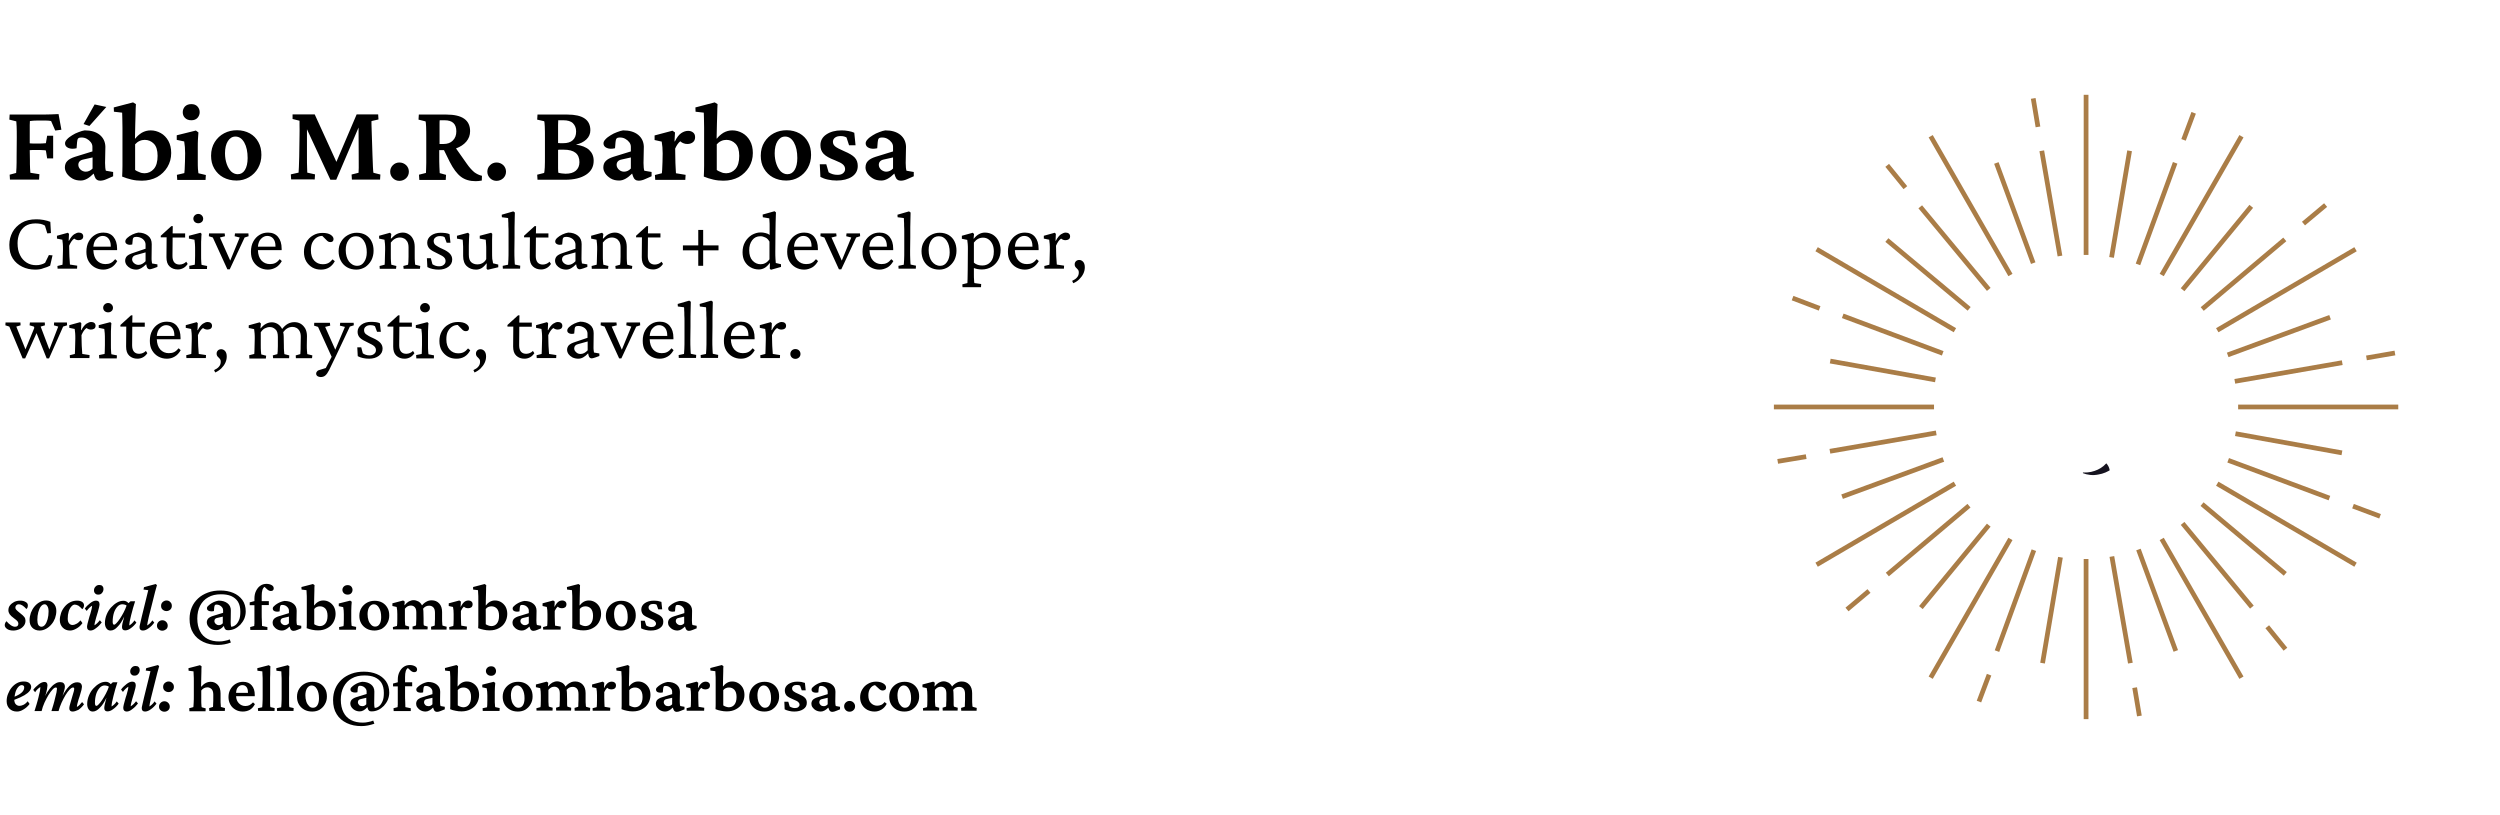 <svg xmlns="http://www.w3.org/2000/svg" id="Layer_1" width="1580" height="515" x="0" y="0" version="1.1" style="background-color: #fff" xml:space="preserve"><style>@keyframes drawingin { to { stroke-dashoffset: 0; } } @keyframes stretchingin { from { stroke-dashoffset: -110; } to { stroke-dashoffset: 0; } } .st2 { fill: none; stroke: #15131F; stroke-miterlimit: 5; stroke-linecap: round; stroke-linejoin: round; stroke-dasharray: 375; stroke-dashoffset: 375; transform: translateZ(0); animation: drawingin 2.5s cubic-bezier(0.83, 0, 0.17, 1) forwards; stroke-width: 16; } .st2 + .st2 { animation-delay: 2s; } #Rays { transform-origin: center; animation: stretchingin 4.5s cubic-bezier(0.83, 0, 0.17, 1) forwards; } .st0 {fill:none;stroke:#A97D47;stroke-width:3;stroke-miterlimit:10; stroke: #aa7d47; stroke-dasharray: 110; transform: translateZ(0); }</style><g id="Rays"><path d="M 1285 62.2 l 3 18 M 1301.9 161.8 l -11.5 -66.5 M 1285 166.3 l -23.3 -63.3 M 1220.2 86.1 l 50.4 87.7 M 1192.7 104.5 l 11.5 14.1 M 1213.6 130.7 l 43.3 52.2 M 1192.5 151.7 l 52 43.5 M 1148.1 157.5 l 87.4 51.2 M 1132.9 188.4 l 17.1 6.5 M 1164.6 199.6 l 63.2 23.7 M 1156.7 228.2 l 66.5 11.9 M 1222.3 257.2 h -101.2 M 1123.5 291.6 l 18 -3 M 1223.7 273.6 l -67.2 11.6 M 1228.2 290.4 l -64 23.5 M 1148.1 356.9 l 87.4 -51.2 M 1167.3 385.2 l 13.9 -11.7 M 1192.8 363.1 l 51.6 -43.5 M 1214 384 l 42.9 -52.1 M 1270.6 340.6 l -50.4 87.7 M 1250.7 443.4 l 6.4 -17 M 1285.4 347.7 l -23.3 63.8 M 1302.2 352.2 l -11.3 66.9 M 1318.4 454.5 V 353.3 M 1349.1 434.6 l 3 17.9 M 1346.4 419.1 l -11.7 -67.4 M 1375.1 411.4 l -23.6 -64.1 M 1366.2 340.6 l 50.4 87.7 M 1432.9 396.1 l 11.5 14.2 M 1379.4 330.8 l 43.8 52.9 M 1391.7 318.6 l 52.6 44.1 M 1401.3 305.7 l 87.4 51.2 M 1487.1 319.9 l 17.1 6.4 M 1408.2 290.9 l 64 23.9 M 1412.8 274.1 l 67.3 12.1 M 1515.7 257.2 h -101.2 M 1495.6 226.2 l 18 -3.1 M 1480.3 229.2 l -67.9 11.8 M 1472.6 200.5 l -64.7 23.8 M 1401.3 208.7 l 87.4 -51.2 M 1455.8 141.3 l 14 -11.7 M 1391.8 195.3 l 52.2 -44 M 1379.4 183.1 l 43.4 -52.7 M 1416.6 86.1 l -50.4 87.7 M 1380 88.4 l 6.4 -17.1 M 1374.7 102.9 l -23.5 64.2 M 1345.9 95.3 l -11.4 67.4 M 1318.4 161.1 V 59.9" class="st0"/></g><clipPath id="LogoClip"><path d="M 1350.8 211.8 c -4.8 -0.5 -9.7 -0.1 -14.5 1.2 c -4.4 1.3 -8.7 3.5 -12.3 6.3 c -3.5 2.8 -6.5 6.5 -8.5 10.5 c -1.2 2.2 -2.1 4.4 -2.8 6.8 c -0.8 2.5 -1.3 5 -1.8 7.5 c -0.5 2.6 -0.6 5.4 -0.9 7.9 c -0.3 2.6 -0.4 5.2 -0.5 7.8 c -0.1 2.6 -0.5 5.4 -0.8 8 c -0.3 2.6 -0.5 5.2 -0.9 7.6 c -0.4 2.3 -0.9 4.8 -1.8 7 c -0.8 2.1 -1.6 3.7 -2.7 5.6 c -2.5 3.6 -5.9 6.6 -10.2 8 c -4.1 1.4 -8.7 1.2 -12.5 -0.8 c -1 -0.5 -1.9 -1 -2.8 -1.8 l -4.8 4.8 c 2.7 1.6 5.6 2.7 8.7 3.4 c 6.6 1.7 13.6 1.4 20 -0.6 c 3.1 -1 5.9 -2.3 8.7 -4.1 c 2.6 -1.8 5 -3.9 7 -6.2 c 2.1 -2.5 3.7 -5.2 5 -8.1 c 1.3 -3.1 2.2 -6.5 3 -9.7 c 0.4 -1.7 0.6 -3.5 0.9 -5.2 c 0.1 -0.4 0.3 -1.9 0.3 -1.9 s 1.8 0.3 2.7 0.3 c 3.4 0.1 6.8 -0.3 10.1 -1.3 c 3.1 -0.9 5.9 -2.3 8.5 -4.3 c 2.5 -1.8 4.7 -4 6.5 -6.5 c -1.8 -1.2 -4 -1.7 -6.3 -1.6 c -1.9 0.1 -3.9 0.8 -5.4 2.1 c -0.8 0.6 -1.6 1.4 -2.2 2.1 c -0.8 0.6 -1.6 1.3 -2.5 1.9 c -3.2 2.2 -7 3.6 -10.9 4 c 0.1 -1.3 0.3 -2.6 0.4 -3.9 c 0.1 -2.7 0.3 -5.3 0.4 -8 c 0.1 -1.8 0.3 -3.5 0.4 -5.3 c 0.3 -3.1 0.8 -6.2 1.4 -9.2 c 0.3 -1.4 0.6 -3 1.2 -4.3 c 0.5 -1.4 1.2 -2.7 1.9 -3.9 c 2.3 -3.9 5.7 -7.2 10 -9 c 4 -1.7 8.7 -1.8 12.8 -0.1 c 1.4 0.5 2.7 1.3 3.9 2.2 l 4.8 -4.8 c -4.4 -2.4 -8.9 -3.8 -13.5 -4.4 z" class="st1"/><path d="M 1379.7 238.3 c -0.6 -4.7 -2.5 -9.2 -5.3 -13.1 c -1.4 -1.9 -3.1 -3.9 -5 -5.4 l -5.7 5.7 c 0.4 0.5 0.8 1 1 1.7 c 2.3 4 3.6 8.7 3.7 13.4 c 0.1 4.9 -0.9 9.7 -3 14.1 c -6.6 13.1 -21.8 19.3 -35.7 14.3 c 0.3 0.3 0.5 0.5 0.9 0.8 c 1.9 1.9 3.4 4.4 4.3 7.1 c 0.9 3 0.9 6.1 0.1 9 c -0.8 2.7 -2.2 5.3 -4.1 7.2 c -1.9 2.1 -4.4 3.6 -7.1 4.5 c -2.8 1 -6.1 1.3 -9 0.8 c 0.4 0.1 0.8 0.4 1.2 0.5 c 3.2 1.3 6.7 1.7 10.1 1 c 3.2 -0.5 6.2 -1.8 8.8 -3.7 c 2.5 -1.9 4.4 -4.4 5.4 -7.4 c 1.2 -3.2 1.3 -6.6 0.3 -9.8 c -0.9 -3 -2.7 -5.6 -5 -7.5 c 2.2 0.6 4.4 1.2 6.7 1.3 c 4 0.4 8.1 0.1 12 -0.6 c 3.7 -0.8 7.2 -2.3 10.6 -4.3 c 1.9 -1.2 3.9 -2.6 5.6 -4.3 c 3.4 -3.1 5.9 -6.8 7.6 -11.1 c 1.6 -4.3 2.3 -9.3 1.6 -14.2 z M 1267.8 294.7 l 5.6 -5.6 c -0.6 -0.8 -1.2 -1.7 -1.7 -2.6 c -2.2 -4 -3.2 -8.7 -3.2 -13.3 c 0 -4.8 1 -9.6 3.2 -13.8 c 6.7 -12.8 21.8 -18.7 35.5 -14 c -0.3 -0.3 -0.5 -0.5 -0.9 -0.8 c -1.9 -1.9 -3.5 -4.4 -4.3 -7.1 c -0.9 -3 -0.9 -6.1 0 -9.2 c 0.8 -2.7 2.2 -5.2 4.1 -7.2 c 1.9 -1.9 4.4 -3.5 7 -4.4 c 2.8 -1 5.9 -1.3 8.9 -0.8 c -0.4 -0.1 -0.8 -0.4 -1.2 -0.5 c -3.2 -1.3 -6.7 -1.7 -10.1 -1 c -3.2 0.5 -6.2 1.8 -8.8 3.7 c -2.5 1.9 -4.3 4.4 -5.4 7.4 c -1.2 3.2 -1.3 6.6 -0.3 9.8 c 0.9 3 2.7 5.6 5 7.5 c -1.6 -0.5 -3.2 -0.9 -4.8 -1 c -3.5 -0.5 -7 -0.6 -10.5 -0.1 c -3.2 0.4 -6.5 1.3 -9.6 2.6 c -3 1.3 -5.7 3 -8.3 4.9 c -2.5 1.9 -4.7 4.3 -6.3 7 c -1.8 2.7 -3.2 5.6 -4 8.8 c -1.7 6.3 -1.2 13.3 1.8 19.5 c 1.4 2.8 3.2 5.6 5.4 7.9 c 1.1 0.7 2 1.5 2.9 2.3 z" class="st1"/></clipPath><g id="Text"><path d="M 6.3 113.6 l -0.2 -3.2 l 4.1 -1.1 c 0 -0.3 0.1 -1.4 0.2 -3.3 s 0.1 -4.3 0.1 -7.3 l 0.1 -11.8 c 0 -2.9 0 -5.3 -0.1 -7.1 c -0.1 -1.9 -0.2 -2.9 -0.2 -3.1 l -4.4 -1.1 l 0.2 -3.2 h 21.4 c 1.3 0 2.9 0 4.8 -0.1 s 3.5 -0.2 4.7 -0.2 l 1.8 9.9 l -3.9 0.5 l -2.6 -6 c -0.9 -0.2 -1.9 -0.3 -3 -0.3 h -6.1 c -0.8 0 -1.5 0 -2.4 0.1 c -0.8 0.1 -1.5 0.1 -1.9 0.2 c 0 0.4 -0.1 1.2 -0.1 2.5 v 11.6 c 0.7 0 1.2 0.1 1.8 0.1 h 4.6 c 0.9 0 1.7 0 2.4 -0.1 c 0.7 0 1.1 -0.1 1.4 -0.1 l 0.8 -4.7 h 3.8 v 14.3 h -3.8 l -0.8 -5 c -0.5 -0.1 -1 -0.2 -1.7 -0.2 c -0.6 0 -1.3 -0.1 -2.1 -0.1 h -4.6 c -0.5 0 -1.1 0 -1.8 0.1 l 0.1 6.1 c 0 2 0 3.8 0.1 5.4 s 0.2 2.6 0.2 2.8 l 5.7 0.9 l -0.2 3.4 H 6.3 z M 51.1 114.1 c -2.1 0 -3.9 -0.4 -5.4 -1.3 c -1.5 -0.9 -2.7 -2 -3.5 -3.2 c -0.8 -1.3 -1.2 -2.5 -1.2 -3.7 c 0 -1.7 0.5 -3.1 1.5 -4.1 c 1 -1.1 2.7 -2 4.9 -2.7 l 11 -3.4 v -2.9 c 0 -1 -0.3 -2 -1 -2.9 c -0.7 -0.9 -1.5 -1.6 -2.6 -2.2 s -2.2 -0.8 -3.5 -0.8 c -0.9 0 -1.5 0.2 -1.9 0.6 c -0.4 0.4 -0.6 1.2 -0.7 2.4 l -0.3 3.8 c -2.1 0.5 -3.9 0.4 -5.2 -0.2 c -1.4 -0.6 -2.1 -1.6 -2.1 -2.9 c 0 -0.8 0.4 -1.7 1.3 -2.6 c 0.8 -0.9 1.9 -1.7 3.2 -2.5 c 1.3 -0.8 2.6 -1.5 4.1 -2 c 1.4 -0.6 2.7 -0.9 3.8 -1.1 c 4 0 7.1 0.9 9.5 2.8 c 2.3 1.9 3.5 4.4 3.6 7.5 l -0.2 10.3 c 0 2.3 0.2 4 0.5 4.9 l 4.6 0.8 v 2.7 l -4.1 1.8 c -1.5 0.7 -2.9 1 -4.1 1 c -1.7 0 -2.9 -0.9 -3.5 -2.7 l -0.6 -1.8 c -2.9 2.9 -5.5 4.4 -8.1 4.4 z m 3.1 -5.6 c 1.6 0 3.1 -0.7 4.3 -2 v -7 l -5.8 1.3 c -2.1 0.4 -3.2 1.6 -3.2 3.4 c 0 1.1 0.5 2.1 1.4 3 c 0.9 0.8 2 1.3 3.3 1.3 z m 2.3 -28.9 l -3.7 -1.2 l 7 -12.4 l 7.4 1.6 l -10.7 12 z M 77.2 111.6 c 0.1 -2.3 0.2 -4.6 0.2 -6.9 V 88.1 v -7.4 c 0 -2.3 -0.1 -4.3 -0.1 -6 c 0 -1.7 -0.1 -2.8 -0.1 -3.5 l -5.2 -0.6 l -0.1 -2.7 l 12.2 -3.2 l 1.8 1.1 c -0.1 1.9 -0.2 3.8 -0.2 5.8 c -0.1 1.9 -0.1 4.1 -0.2 6.6 s -0.1 5.6 -0.2 9.3 l 0.2 0.1 c 1 -1.4 2.4 -2.6 4.1 -3.7 c 1.8 -1 3.6 -1.5 5.6 -1.5 c 2.3 0 4.4 0.6 6.4 1.7 s 3.6 2.8 4.8 4.9 c 1.2 2.2 1.8 4.7 1.8 7.7 c 0 3.3 -0.8 6.2 -2.4 8.9 c -1.6 2.6 -3.7 4.7 -6.5 6.3 c -2.8 1.5 -6 2.3 -9.7 2.3 c -2.2 0 -4.3 -0.2 -6.4 -0.7 c -2.1 -0.5 -4.1 -1.1 -6 -1.9 z m 14.1 -2.1 c 2.3 0 4.3 -0.9 5.9 -2.7 c 1.6 -1.8 2.4 -4.6 2.4 -8.3 c 0 -3.5 -0.8 -6.1 -2.4 -7.7 s -3.5 -2.4 -5.7 -2.4 c -1.1 0 -2.2 0.2 -3.3 0.7 c -1.1 0.5 -2 1.2 -2.8 2.1 v 16.2 c 0.7 0.6 1.7 1 2.7 1.4 c 1 0.5 2.1 0.7 3.2 0.7 z M 112 113.6 l -0.2 -3.1 l 4.7 -1.1 c 0.1 -0.7 0.3 -3 0.4 -7.2 l 0.1 -5.3 c 0 -2.8 -0.2 -5.3 -0.6 -7.5 l -4.7 -1 v -2.9 l 12.1 -3 l 1.6 1.2 c -0.1 1.5 -0.2 2.9 -0.3 4.4 s -0.1 3.2 -0.1 5.1 v 8.9 c 0 1.7 0 3.3 0.1 4.7 s 0.2 2.3 0.3 2.7 l 4.7 1.1 l -0.2 3.1 H 112 z m 8.9 -37.6 c -1.7 0 -3 -0.5 -4 -1.5 s -1.4 -2.2 -1.4 -3.6 s 0.5 -2.6 1.4 -3.6 c 1 -1 2.3 -1.5 4 -1.5 s 3 0.5 3.9 1.5 c 0.9 1 1.4 2.2 1.4 3.6 s -0.5 2.6 -1.4 3.6 c -0.9 1 -2.2 1.5 -3.9 1.5 z M 149.5 114.1 c -3.2 0 -6 -0.7 -8.4 -2 c -2.4 -1.3 -4.3 -3.2 -5.7 -5.6 c -1.4 -2.4 -2 -5.1 -2 -8.1 c 0 -3.3 0.8 -6.2 2.3 -8.6 c 1.5 -2.4 3.5 -4.3 6 -5.6 c 2.5 -1.3 5.2 -1.9 8.1 -1.9 c 3 0 5.7 0.7 8.1 2 c 2.3 1.3 4.1 3.1 5.4 5.5 c 1.3 2.3 1.9 5 1.9 8.1 c 0 3 -0.7 5.8 -2.1 8.3 s -3.3 4.4 -5.7 5.8 c -2.4 1.4 -5 2.1 -7.9 2.1 z m 0.7 -4 c 2 0 3.5 -0.9 4.6 -2.7 s 1.7 -4.3 1.7 -7.5 c 0 -4 -0.7 -7.3 -2.1 -9.8 c -1.4 -2.5 -3.3 -3.8 -5.6 -3.8 c -2 0 -3.6 1 -4.8 2.9 c -1.2 1.9 -1.8 4.5 -1.8 7.7 c 0 2.5 0.4 4.8 1.1 6.8 c 0.7 2 1.7 3.6 2.8 4.7 c 1.2 1.1 2.6 1.7 4.1 1.7 z M 184.9 72.3 h 14 l 13.7 30 l 12.8 -30 H 239 l 0.2 3.2 l -4.4 1 c 0 0.5 -0.1 1.5 0 3 c 0 1.5 0.1 3.6 0.2 6 l 0.4 12.5 c 0.1 3.1 0.2 5.6 0.3 7.6 c 0.1 1.9 0.2 3.2 0.3 3.6 l 4.4 1.1 l -0.2 3.2 h -17.8 l -0.2 -3.2 l 4.4 -1.1 c 0.1 -0.6 0.2 -4.2 0.1 -10.8 l -0.1 -17.8 l -14.1 33 h -3.7 L 194 81.7 v 16.5 c 0 3.7 0 6.4 0.1 7.9 c 0 1.6 0.1 2.6 0.1 3 l 4.9 1.1 l -0.2 3.2 H 184 l -0.2 -3.2 l 4.9 -1.1 c 0 -0.5 0.1 -1.7 0.2 -3.6 s 0.1 -4.1 0.2 -6.5 l 0.2 -13.5 c 0 -2.6 0.1 -4.7 0 -6.1 v -3.1 l -4.4 -1.1 v -2.9 z M 252.4 114.3 c -1.6 0 -3 -0.6 -4.1 -1.7 c -1.1 -1.1 -1.7 -2.5 -1.7 -4.1 c 0 -1.6 0.6 -3 1.7 -4.1 c 1.1 -1.1 2.5 -1.7 4.1 -1.7 c 1.7 0 3.1 0.6 4.3 1.7 c 1.1 1.1 1.7 2.5 1.7 4.1 c 0 1.6 -0.6 3 -1.7 4.1 c -1.2 1.1 -2.6 1.7 -4.3 1.7 z M 265 113.6 l -0.2 -3.2 l 4.4 -1.1 c 0 -0.4 0 -1.2 0.1 -2.4 c 0 -1.2 0.1 -2.5 0.1 -4 V 87.4 c 0 -3 0 -5.5 -0.1 -7.4 c -0.1 -1.9 -0.2 -3.1 -0.4 -3.3 l -4.4 -1.1 l 0.2 -3.2 h 17.4 c 10 0 15 3.5 15 10.5 c 0 2.5 -0.8 4.7 -2.4 6.6 c -1.6 1.9 -3.8 3.3 -6.5 4.3 l 6.9 9.8 c 1.6 2.3 3.2 4 4.6 5.2 c 1.5 1.1 3.1 1.9 4.9 2.3 l -0.1 3 c -0.7 0.1 -1.3 0.2 -2 0.3 c -0.7 0 -1.3 0.1 -1.9 0.1 c -3.7 0 -6.8 -0.9 -9.3 -2.8 c -2.5 -1.9 -4.8 -5 -7 -9.3 l -3.7 -7.5 h -3 v 3.9 c 0 2.2 0 4.4 0.1 6.5 c 0.1 2.1 0.2 3.4 0.2 4.1 l 4 1.1 l -0.2 3.2 H 265 z M 277.9 76 c -0.1 0.3 -0.1 1.3 -0.1 3.1 V 91 h 2.5 c 2.5 0 4.5 -0.7 5.9 -2.2 c 1.5 -1.5 2.2 -3.4 2.2 -5.8 c 0 -4.7 -2.5 -7 -7.4 -7 h -3.1 z M 313.8 114.3 c -1.6 0 -3 -0.6 -4.1 -1.7 c -1.1 -1.1 -1.7 -2.5 -1.7 -4.1 c 0 -1.6 0.6 -3 1.7 -4.1 c 1.1 -1.1 2.5 -1.7 4.1 -1.7 c 1.7 0 3.1 0.6 4.3 1.7 c 1.1 1.1 1.7 2.5 1.7 4.1 c 0 1.6 -0.6 3 -1.7 4.1 c -1.2 1.1 -2.7 1.7 -4.3 1.7 z M 343.9 109.3 c 0.1 -0.3 0.3 -1.5 0.4 -3.5 c 0.1 -2 0.1 -4.4 0.1 -7.2 V 87.4 c 0 -3 0 -5.4 -0.1 -7.4 s -0.2 -3.1 -0.4 -3.4 l -4.4 -1 l 0.2 -3.2 h 18.9 c 9.7 0 14.5 3.3 14.5 9.9 c 0 2.2 -0.8 4.2 -2.5 5.8 c -1.7 1.6 -3.9 2.7 -6.6 3.3 c 3.6 0.5 6.4 1.6 8.3 3.3 c 1.9 1.8 2.9 4 2.9 6.9 c 0 3.8 -1.6 6.7 -4.8 8.8 c -3.2 2.1 -7.6 3.2 -13.3 3.2 h -17.4 l -0.2 -3.2 l 4.4 -1.1 z m 8.8 -24.6 v 5.7 c 0.5 0 1 0.1 1.5 0.1 h 1.7 c 2.7 0 4.7 -0.6 6.1 -1.9 c 1.4 -1.3 2.1 -3.1 2.1 -5.5 c 0 -2.2 -0.7 -3.9 -2 -5.2 S 358.7 76 356 76 h -3.2 c 0 0.4 -0.1 1.4 -0.1 3 v 5.7 z m 0 16.4 v 5.2 c 0 1.5 0.1 2.5 0.2 2.9 c 0.5 0.1 1.2 0.3 2.1 0.4 c 0.9 0.1 1.7 0.2 2.4 0.2 c 2.8 0 5 -0.6 6.5 -1.9 c 1.5 -1.3 2.3 -3.1 2.3 -5.4 c 0 -5.3 -3.3 -7.9 -9.9 -7.9 h -2.1 c -0.6 0 -1.1 0 -1.5 0.1 v 6.4 z M 391.4 114.1 c -2.1 0 -3.9 -0.4 -5.4 -1.3 c -1.5 -0.9 -2.7 -2 -3.5 -3.2 c -0.8 -1.3 -1.2 -2.5 -1.2 -3.7 c 0 -1.7 0.5 -3.1 1.5 -4.1 c 1 -1.1 2.7 -2 4.9 -2.7 l 11 -3.4 v -2.9 c 0 -1 -0.3 -2 -1 -2.9 c -0.7 -0.9 -1.5 -1.6 -2.6 -2.2 s -2.2 -0.8 -3.5 -0.8 c -0.9 0 -1.5 0.2 -1.9 0.6 c -0.4 0.4 -0.6 1.2 -0.7 2.4 l -0.3 3.8 c -2.1 0.5 -3.9 0.4 -5.2 -0.2 c -1.4 -0.6 -2.1 -1.6 -2.1 -2.9 c 0 -0.8 0.4 -1.7 1.3 -2.6 c 0.8 -0.9 1.9 -1.7 3.2 -2.5 c 1.3 -0.8 2.6 -1.5 4.1 -2 c 1.4 -0.6 2.7 -0.9 3.8 -1.1 c 4 0 7.1 0.9 9.5 2.8 c 2.3 1.9 3.5 4.4 3.6 7.5 l -0.2 10.3 c 0 2.3 0.2 4 0.5 4.9 l 4.6 0.8 v 2.7 l -4.1 1.8 c -1.5 0.7 -2.9 1 -4.1 1 c -1.7 0 -2.9 -0.9 -3.5 -2.7 l -0.6 -1.8 c -2.9 2.9 -5.6 4.4 -8.1 4.4 z m 3 -5.6 c 1.6 0 3.1 -0.7 4.3 -2 v -7 l -5.8 1.3 c -2.1 0.4 -3.2 1.6 -3.2 3.4 c 0 1.1 0.5 2.1 1.4 3 c 0.9 0.8 2 1.3 3.3 1.3 z M 414.1 113.6 l -0.2 -3 l 4.4 -1.1 c 0.1 -0.7 0.3 -3 0.4 -7.2 l 0.1 -5.3 c 0 -2.8 -0.2 -5.3 -0.6 -7.5 l -4.5 -1 v -2.9 l 11.3 -3 l 1.6 1.1 l -0.3 5.6 l 0.2 0.1 c 1.3 -2.6 2.7 -4.4 4.1 -5.3 c 1.4 -0.9 2.8 -1.4 4.3 -1.4 c 1.2 0 2.2 0.3 3.1 1 c 0.9 0.7 1.3 1.7 1.3 3 c 0 1.4 -0.5 2.5 -1.4 3.2 c -0.9 0.7 -2.1 1.1 -3.4 1.1 c -0.9 0 -1.7 -0.1 -2.4 -0.4 c -0.7 -0.2 -1.5 -0.7 -2.2 -1.3 c -1.3 1.1 -2.3 2.6 -3.2 4.6 l 0.1 5.8 c 0 2.3 0.1 4.4 0.2 6.2 s 0.2 3 0.2 3.6 l 6.1 1 l -0.2 3.2 h -19 z M 444.8 111.6 c 0.1 -2.3 0.2 -4.6 0.2 -6.9 V 88.1 v -7.4 c 0 -2.3 -0.1 -4.3 -0.1 -6 c 0 -1.7 -0.1 -2.8 -0.1 -3.5 l -5.2 -0.6 l -0.1 -2.7 l 12.2 -3.2 l 1.8 1.1 c -0.1 1.9 -0.2 3.8 -0.2 5.8 c -0.1 1.9 -0.1 4.1 -0.2 6.6 s -0.1 5.6 -0.2 9.3 l 0.2 0.1 c 1 -1.4 2.4 -2.6 4.1 -3.7 c 1.8 -1 3.6 -1.5 5.6 -1.5 c 2.3 0 4.4 0.6 6.4 1.7 s 3.6 2.8 4.8 4.9 c 1.2 2.2 1.8 4.7 1.8 7.7 c 0 3.3 -0.8 6.2 -2.4 8.9 c -1.6 2.6 -3.7 4.7 -6.5 6.3 c -2.8 1.5 -6 2.3 -9.7 2.3 c -2.2 0 -4.3 -0.2 -6.4 -0.7 c -2.1 -0.5 -4.1 -1.1 -6 -1.9 z m 14.1 -2.1 c 2.3 0 4.3 -0.9 5.9 -2.7 c 1.6 -1.8 2.4 -4.6 2.4 -8.3 c 0 -3.5 -0.8 -6.1 -2.4 -7.7 s -3.5 -2.4 -5.7 -2.4 c -1.1 0 -2.2 0.2 -3.3 0.7 c -1.1 0.5 -2 1.2 -2.8 2.1 v 16.2 c 0.7 0.6 1.7 1 2.7 1.4 c 1 0.5 2.1 0.7 3.2 0.7 z M 496.9 114.1 c -3.2 0 -6 -0.7 -8.4 -2 c -2.4 -1.3 -4.3 -3.2 -5.7 -5.6 c -1.4 -2.4 -2 -5.1 -2 -8.1 c 0 -3.3 0.8 -6.2 2.3 -8.6 c 1.5 -2.4 3.5 -4.3 6 -5.6 c 2.5 -1.3 5.2 -1.9 8.1 -1.9 c 3 0 5.7 0.7 8.1 2 c 2.3 1.3 4.1 3.1 5.4 5.5 c 1.3 2.3 1.9 5 1.9 8.1 c 0 3 -0.7 5.8 -2.1 8.3 s -3.3 4.4 -5.7 5.8 c -2.3 1.4 -5 2.1 -7.9 2.1 z m 0.7 -4 c 2 0 3.5 -0.9 4.6 -2.7 s 1.7 -4.3 1.7 -7.5 c 0 -4 -0.7 -7.3 -2.1 -9.8 c -1.4 -2.5 -3.3 -3.8 -5.6 -3.8 c -2 0 -3.6 1 -4.8 2.9 c -1.2 1.9 -1.8 4.5 -1.8 7.7 c 0 2.5 0.4 4.8 1.1 6.8 c 0.7 2 1.7 3.6 2.8 4.7 c 1.2 1.1 2.6 1.7 4.1 1.7 z M 528.8 114.1 c -1.9 0 -3.8 -0.2 -5.6 -0.6 c -1.9 -0.4 -3.4 -1 -4.7 -1.7 l -0.4 -8 h 4.1 l 1.5 5.1 c 1.7 1.1 3.5 1.6 5.6 1.6 c 1.5 0 2.7 -0.3 3.5 -1 c 0.8 -0.7 1.3 -1.5 1.3 -2.6 s -0.4 -2.1 -1.3 -2.9 c -0.8 -0.8 -2.6 -1.7 -5.1 -2.7 c -3.4 -1.3 -5.8 -2.6 -7.2 -4.1 c -1.4 -1.5 -2 -3.3 -2 -5.5 c 0 -2.7 1.2 -5 3.7 -6.7 s 5.7 -2.6 9.6 -2.6 c 1.5 0 2.9 0.1 4.4 0.4 c 1.5 0.3 2.7 0.6 3.7 1.1 l 0.8 7.9 h -4.1 l -1.6 -4.9 c -1 -0.6 -2.2 -0.9 -3.7 -0.9 s -2.7 0.3 -3.6 1 c -0.9 0.7 -1.3 1.6 -1.3 2.6 c 0 1.2 0.5 2.2 1.5 3 c 1 0.8 2.9 1.8 5.7 3 c 3.1 1.3 5.3 2.6 6.6 4 c 1.3 1.4 1.9 3.2 1.9 5.3 c 0 2.8 -1.2 5.1 -3.7 6.8 c -2.5 1.6 -5.7 2.4 -9.6 2.4 z M 557.1 114.1 c -2.1 0 -3.9 -0.4 -5.4 -1.3 c -1.5 -0.9 -2.7 -2 -3.5 -3.2 c -0.8 -1.3 -1.2 -2.5 -1.2 -3.7 c 0 -1.7 0.5 -3.1 1.5 -4.1 c 1 -1.1 2.7 -2 4.9 -2.7 l 11 -3.4 v -2.9 c 0 -1 -0.3 -2 -1 -2.9 c -0.7 -0.9 -1.5 -1.6 -2.6 -2.2 s -2.2 -0.8 -3.5 -0.8 c -0.9 0 -1.5 0.2 -1.9 0.6 c -0.4 0.4 -0.6 1.2 -0.7 2.4 l -0.3 3.8 c -2.1 0.5 -3.9 0.4 -5.2 -0.2 c -1.4 -0.6 -2.1 -1.6 -2.1 -2.9 c 0 -0.8 0.4 -1.7 1.3 -2.6 c 0.8 -0.9 1.9 -1.7 3.2 -2.5 c 1.3 -0.8 2.6 -1.5 4.1 -2 c 1.4 -0.6 2.7 -0.9 3.8 -1.1 c 4 0 7.1 0.9 9.5 2.8 c 2.3 1.9 3.5 4.4 3.6 7.5 l -0.2 10.3 c 0 2.3 0.2 4 0.5 4.9 l 4.6 0.8 v 2.7 l -4.1 1.8 c -1.5 0.7 -2.9 1 -4.1 1 c -1.7 0 -2.9 -0.9 -3.5 -2.7 l -0.6 -1.8 c -2.9 2.9 -5.6 4.4 -8.1 4.4 z m 3 -5.6 c 1.6 0 3.1 -0.7 4.3 -2 v -7 l -5.8 1.3 c -2.1 0.4 -3.2 1.6 -3.2 3.4 c 0 1.1 0.5 2.1 1.4 3 c 1 0.8 2.1 1.3 3.3 1.3 z M 22.3 170.4 c -3 0 -5.8 -0.6 -8.2 -1.8 c -2.5 -1.2 -4.5 -2.9 -6 -5.2 c -1.5 -2.3 -2.2 -5.2 -2.2 -8.7 c 0 -2.9 0.7 -5.5 2 -8 c 1.3 -2.4 3.3 -4.4 5.8 -5.9 s 5.6 -2.2 9.3 -2.2 c 1.4 0 2.9 0.1 4.5 0.4 c 1.6 0.3 3.1 0.7 4.3 1.2 l 0.4 7.1 l -2.3 0.2 l -1.5 -4.9 c -0.7 -0.5 -1.6 -0.8 -2.7 -1.1 c -1.1 -0.2 -2.2 -0.3 -3.2 -0.3 c -2.7 0 -4.8 0.6 -6.5 1.7 c -1.7 1.2 -2.9 2.7 -3.7 4.6 c -0.8 1.9 -1.2 4 -1.2 6.2 c 0 3 0.5 5.5 1.6 7.6 c 1 2.1 2.5 3.6 4.2 4.7 c 1.8 1.1 3.7 1.6 5.9 1.6 c 1.2 0 2.2 -0.1 3.1 -0.4 c 0.9 -0.2 1.8 -0.6 2.6 -1.1 l 2.4 -4.9 l 2.3 0.2 l -1.5 6.5 c -1.2 0.6 -2.6 1.2 -4.2 1.6 c -1.6 0.7 -3.4 0.9 -5.2 0.9 z M 36.4 169.9 l -0.1 -1.8 l 3.2 -0.8 c 0 -0.2 0.1 -0.8 0.1 -1.7 c 0 -0.9 0.1 -2.2 0.1 -3.9 l 0.1 -4.1 c 0 -1.2 0 -2.3 -0.1 -3.5 c -0.1 -1.2 -0.2 -2 -0.3 -2.6 l -3.4 -0.7 V 149 l 6.9 -1.9 l 0.7 0.7 l -0.2 4.3 l 0.2 0.1 c 1 -2 2.1 -3.3 3.2 -4.1 c 1.1 -0.7 2.1 -1.1 3 -1.1 c 0.8 0 1.5 0.2 2 0.6 c 0.5 0.4 0.8 1 0.8 1.8 s -0.3 1.4 -0.8 1.8 c -0.6 0.4 -1.3 0.6 -2.1 0.6 c -1 0 -1.9 -0.3 -2.8 -1 c -1.3 0.9 -2.3 2.4 -3.2 4.5 l 0.1 4.9 c 0 1.3 0.1 2.6 0.2 4 s 0.1 2.4 0.2 3 l 4.6 0.7 l -0.1 1.9 H 36.4 z M 65.3 170.4 c -2 0 -3.8 -0.5 -5.4 -1.4 c -1.6 -0.9 -2.9 -2.2 -3.9 -3.9 c -1 -1.7 -1.4 -3.7 -1.4 -6 c 0 -2.5 0.5 -4.7 1.5 -6.5 c 1 -1.8 2.3 -3.2 4 -4.2 c 1.6 -1 3.4 -1.4 5.3 -1.4 c 2.7 0 4.8 0.9 6.3 2.7 c 1.5 1.8 2.3 4.3 2.3 7.5 v 0.9 h -15 c 0.1 2.8 0.8 4.9 2.2 6.5 c 1.4 1.5 3.2 2.3 5.4 2.3 c 1.3 0 2.4 -0.2 3.4 -0.7 c 1 -0.5 1.9 -1.3 2.8 -2.4 l 1.3 1.2 c -1 1.8 -2.3 3.2 -3.7 4 c -1.7 0.9 -3.3 1.4 -5.1 1.4 z m -0.4 -21.3 c -1.4 0 -2.7 0.6 -3.8 1.7 c -1.2 1.1 -1.9 2.8 -2.1 5.1 h 11 v -0.4 c 0 -2 -0.5 -3.6 -1.4 -4.7 c -0.9 -1.1 -2.1 -1.7 -3.7 -1.7 z M 86.2 170.4 c -1.4 0 -2.6 -0.3 -3.7 -0.8 c -1.1 -0.6 -1.9 -1.3 -2.5 -2.1 c -0.6 -0.9 -0.9 -1.8 -0.9 -2.7 c 0 -1.2 0.4 -2.1 1.1 -2.9 c 0.8 -0.8 2 -1.4 3.8 -2 l 8 -2.7 v -2.7 c 0 -1.3 -0.6 -2.4 -1.7 -3.4 c -1.2 -0.9 -2.5 -1.4 -4.2 -1.4 c -0.9 0 -1.5 0.2 -1.8 0.6 c -0.3 0.4 -0.5 1.1 -0.5 2.2 l -0.2 2 c -1.2 0.3 -2.2 0.3 -3.1 -0.1 c -0.9 -0.4 -1.3 -1 -1.3 -1.8 c 0 -0.7 0.4 -1.5 1.3 -2.3 c 0.9 -0.8 1.9 -1.5 3.2 -2.1 c 1.3 -0.6 2.5 -1 3.7 -1.2 c 2.5 0 4.6 0.7 6.2 2 c 1.6 1.3 2.3 3.1 2.3 5.3 l -0.1 8.9 c 0 0.6 0 1.3 0.1 1.9 c 0.1 0.6 0.1 1.1 0.2 1.4 l 3.4 0.6 v 1.6 l -2.5 0.9 c -0.5 0.2 -0.9 0.3 -1.3 0.4 c -0.4 0.1 -0.7 0.2 -1 0.2 c -1 0 -1.7 -0.6 -2 -1.8 l -0.3 -1.4 c -2.3 2.3 -4.3 3.4 -6.2 3.4 z m 1.3 -3 c 1.6 0 3.1 -0.8 4.5 -2.3 v -5.6 l -6.1 1.7 c -1.6 0.4 -2.4 1.3 -2.4 2.7 c 0 0.9 0.4 1.7 1.2 2.4 c 0.8 0.7 1.7 1.1 2.8 1.1 z M 118.6 166.8 c -0.7 1.1 -1.6 2 -2.7 2.6 c -1.1 0.6 -2.3 0.9 -3.5 0.9 c -2.1 0 -3.8 -0.6 -5.2 -1.9 c -1.4 -1.3 -2 -3.2 -2 -5.8 l 0.1 -12.6 h -3.7 v -1 l 6.7 -6.1 h 0.9 l -0.1 4.6 h 7.9 v 2.6 h -7.9 l -0.1 11.7 c 0 1.8 0.4 3.2 1.2 4.1 c 0.8 0.9 1.9 1.3 3.3 1.3 c 0.8 0 1.6 -0.2 2.3 -0.5 c 0.7 -0.3 1.3 -0.7 1.9 -1.3 l 0.9 1.4 z M 119.7 169.9 l -0.1 -1.9 l 3.5 -0.7 c 0 -0.2 0.1 -0.6 0.1 -1.4 c 0 -0.7 0.1 -2.1 0.1 -4.2 v -3.5 c 0 -1.5 0 -2.8 -0.1 -4 c -0.1 -1.2 -0.2 -2.1 -0.3 -2.7 l -3.5 -0.7 V 149 l 7.3 -1.9 l 0.7 0.7 c -0.1 1.1 -0.2 2.1 -0.2 3.2 c -0.1 1 -0.1 2.3 -0.1 3.7 v 6.6 c 0 1.6 0 3 0.1 4.1 c 0.1 1.1 0.1 1.7 0.2 2 l 3.5 0.7 l -0.1 1.9 h -11.1 z m 5.6 -28.8 c -0.9 0 -1.6 -0.3 -2.2 -0.8 c -0.6 -0.6 -0.9 -1.3 -0.9 -2.1 s 0.3 -1.5 0.9 -2.1 c 0.6 -0.6 1.4 -0.9 2.2 -0.9 c 0.9 0 1.6 0.3 2.2 0.9 c 0.6 0.6 0.9 1.3 0.9 2.1 c 0 0.9 -0.3 1.6 -0.9 2.1 c -0.6 0.5 -1.3 0.8 -2.2 0.8 z M 143.7 170.2 l -9.2 -20.1 l -2.5 -0.8 l 0.1 -1.8 h 9.9 l 0.2 1.8 l -3.2 0.8 l 6.5 14.6 l 6 -14.6 l -3.2 -0.8 l 0.2 -1.8 h 8.5 l 0.1 1.8 l -2.5 0.8 l -9.4 20.1 h -1.5 z M 169.3 170.4 c -2 0 -3.8 -0.5 -5.4 -1.4 c -1.6 -0.9 -2.9 -2.2 -3.9 -3.9 c -1 -1.7 -1.4 -3.7 -1.4 -6 c 0 -2.5 0.5 -4.7 1.5 -6.5 c 1 -1.8 2.3 -3.2 4 -4.2 c 1.6 -1 3.4 -1.4 5.3 -1.4 c 2.7 0 4.8 0.9 6.3 2.7 c 1.5 1.8 2.3 4.3 2.3 7.5 v 0.9 h -15 c 0.1 2.8 0.8 4.9 2.2 6.5 c 1.4 1.5 3.2 2.3 5.4 2.3 c 1.3 0 2.4 -0.2 3.4 -0.7 c 1 -0.5 1.9 -1.3 2.8 -2.4 l 1.3 1.2 c -1 1.8 -2.3 3.2 -3.7 4 c -1.6 0.9 -3.2 1.4 -5.1 1.4 z m -0.4 -21.3 c -1.4 0 -2.7 0.6 -3.8 1.7 c -1.2 1.1 -1.9 2.8 -2.1 5.1 h 11.1 v -0.4 c 0 -2 -0.5 -3.6 -1.4 -4.7 c -0.9 -1.1 -2.2 -1.7 -3.8 -1.7 z M 202.9 170.4 c -2 0 -3.8 -0.4 -5.4 -1.3 c -1.6 -0.9 -2.9 -2.2 -3.9 -3.8 c -1 -1.7 -1.5 -3.7 -1.5 -6.1 c 0 -2.3 0.5 -4.3 1.5 -6.1 c 1 -1.8 2.4 -3.3 4.2 -4.3 c 1.8 -1.1 3.8 -1.6 6 -1.6 c 2.3 0 4 0.4 5.2 1.2 c 1.2 0.8 1.8 1.7 1.8 2.7 c 0 0.6 -0.2 1.1 -0.5 1.4 c -0.3 0.3 -0.8 0.5 -1.4 0.5 c -0.6 0 -1 -0.1 -1.4 -0.3 c -0.4 -0.2 -0.9 -0.6 -1.5 -1.3 l -2.3 -2.3 c -1.3 0 -2.4 0.3 -3.5 1 s -2 1.7 -2.7 3 c -0.7 1.3 -1 3 -1 5.1 c 0 2.8 0.7 5 2.1 6.5 c 1.4 1.5 3.2 2.3 5.3 2.3 c 1.4 0 2.5 -0.2 3.5 -0.7 c 1 -0.5 1.9 -1.3 2.8 -2.4 l 1.4 1.2 c -1.9 3.5 -4.8 5.3 -8.7 5.3 z M 225.3 170.4 c -2.3 0 -4.3 -0.5 -6 -1.5 c -1.7 -1 -3 -2.4 -3.9 -4.1 c -0.9 -1.7 -1.4 -3.8 -1.4 -6 c 0 -2.3 0.5 -4.4 1.6 -6.1 c 1 -1.7 2.4 -3.1 4.2 -4.1 s 3.6 -1.5 5.7 -1.5 s 4 0.5 5.6 1.4 c 1.6 1 2.9 2.3 3.7 4 c 0.9 1.7 1.3 3.7 1.3 6 c 0 2.2 -0.5 4.2 -1.4 6 c -1 1.8 -2.3 3.2 -3.9 4.3 c -1.7 1 -3.5 1.6 -5.5 1.6 z m 0.5 -2.4 c 1.8 0 3.2 -0.8 4.3 -2.4 c 1.1 -1.6 1.7 -3.6 1.7 -6.1 c 0 -3 -0.6 -5.5 -1.9 -7.4 c -1.3 -1.9 -2.9 -2.8 -5 -2.8 c -1.9 0 -3.5 0.8 -4.6 2.4 c -1.2 1.6 -1.8 3.7 -1.8 6.3 c 0 3 0.7 5.4 2 7.2 c 1.4 1.8 3.1 2.8 5.3 2.8 z M 240 169.9 l -0.1 -1.8 l 3.2 -0.8 c 0 -0.3 0.1 -0.9 0.1 -1.7 c 0 -0.8 0.1 -2.1 0.1 -3.9 l 0.1 -4.1 c 0 -1.2 0 -2.3 -0.1 -3.5 c -0.1 -1.2 -0.2 -2.1 -0.3 -2.6 l -3.4 -0.7 V 149 l 6.9 -1.9 l 0.8 0.8 l -0.3 2.8 l 0.2 0.1 c 1.2 -1.3 2.4 -2.3 3.6 -2.9 c 1.2 -0.6 2.5 -0.9 3.8 -0.9 c 1.3 0 2.5 0.3 3.6 1 c 1.1 0.6 2.1 1.6 2.8 3 c 0.7 1.3 1.1 3 1.1 5 v 5.8 c 0 1.3 0 2.4 0.1 3.5 c 0.1 1 0.1 1.7 0.2 2 l 3.2 0.8 l -0.2 1.8 h -10.3 l -0.2 -1.8 l 3 -0.8 c 0.1 -0.4 0.1 -1 0.2 -1.7 c 0 -0.8 0.1 -1.9 0.1 -3.4 v -5.8 c 0 -1.6 -0.3 -2.8 -0.8 -3.7 c -0.6 -0.9 -1.2 -1.6 -2.1 -2 c -0.8 -0.4 -1.6 -0.6 -2.4 -0.6 c -2.4 0 -4.3 1.1 -5.9 3.2 v 7.9 c 0 1.6 0 3 0.1 4 s 0.1 1.7 0.2 2.1 l 3.2 0.8 l -0.2 1.8 H 240 z M 277.3 170.4 c -1.3 0 -2.6 -0.1 -3.9 -0.4 c -1.3 -0.3 -2.4 -0.7 -3.3 -1.2 l -0.3 -5.6 h 2.5 l 1 3.8 c 1.2 0.8 2.5 1.3 4.2 1.3 c 1.2 0 2.2 -0.3 2.9 -0.9 c 0.8 -0.6 1.2 -1.4 1.2 -2.4 c 0 -0.9 -0.3 -1.7 -1 -2.4 s -2 -1.4 -3.9 -2.3 c -2.4 -1.1 -4.2 -2.1 -5.2 -3.1 s -1.5 -2.3 -1.5 -3.8 c 0 -1.8 0.8 -3.3 2.4 -4.5 c 1.6 -1.2 3.7 -1.8 6.2 -1.8 c 1 0 2 0.1 3 0.2 s 1.8 0.4 2.5 0.7 l 0.6 5.4 h -2.4 l -1.3 -3.5 c -0.8 -0.5 -1.7 -0.7 -2.8 -0.7 c -1.3 0 -2.3 0.3 -3 0.9 c -0.8 0.6 -1.1 1.3 -1.1 2.3 c 0 1 0.4 1.9 1.2 2.5 c 0.8 0.6 2.2 1.5 4.3 2.4 c 2.3 1 3.9 2.1 4.8 3.1 c 0.9 1 1.4 2.2 1.4 3.6 c 0 1.9 -0.8 3.4 -2.4 4.6 c -1.6 1.2 -3.7 1.8 -6.1 1.8 z M 311.6 166.4 l 3.3 0.8 v 1.7 l -6.7 1.6 l -0.7 -0.7 l 0.1 -3.2 l -0.2 -0.1 c -1 1.4 -2.1 2.4 -3.1 3 c -1.1 0.6 -2.2 0.9 -3.4 0.9 c -2.3 0 -4.3 -0.7 -5.8 -2.1 c -1.6 -1.4 -2.4 -3.6 -2.4 -6.5 v -4.6 c 0 -1 0 -1.9 -0.1 -2.9 c 0 -0.9 -0.1 -1.9 -0.2 -2.8 l -3.6 -0.7 V 149 l 7 -1.9 l 0.8 0.8 c -0.1 1.1 -0.1 2.3 -0.2 3.5 c 0 1.2 -0.1 2.5 -0.1 3.8 v 5.8 c 0 2.2 0.5 3.8 1.5 4.7 c 1 0.9 2.3 1.4 4 1.4 c 0.9 0 1.9 -0.2 2.9 -0.7 c 1 -0.5 1.9 -1.3 2.6 -2.6 v -6.1 c 0 -1.1 0 -2.2 -0.1 -3.4 c -0.1 -1.1 -0.1 -2.1 -0.2 -2.8 l -3.8 -0.7 V 149 l 7.2 -1.9 l 0.7 0.7 c 0 1.5 -0.1 2.7 -0.1 3.7 V 158.8 c 0 2 0 3.6 0.1 4.8 c 0.3 1.3 0.4 2.2 0.5 2.8 z M 317.8 169.9 l -0.1 -1.9 l 3.4 -0.7 c 0.1 -0.6 0.1 -1.6 0.2 -3.1 s 0.1 -3.8 0.1 -6.8 v -6.5 v -4.1 c 0 -1.4 0 -2.8 -0.1 -4 c 0 -1.3 0 -2.3 -0.1 -3.2 c 0 -0.9 0 -1.5 -0.1 -1.8 l -3.9 -0.5 l -0.1 -1.6 l 7.3 -2.1 l 1 0.7 c 0 1.5 -0.1 3 -0.1 4.4 c 0 1.4 -0.1 3.1 -0.1 4.9 v 6.4 l -0.1 8.5 c 0 2 0 3.9 0.1 5.5 c 0.1 1.7 0.1 2.7 0.2 3.2 l 3.4 0.7 l -0.1 1.9 h -10.9 z M 348.2 166.8 c -0.7 1.1 -1.6 2 -2.7 2.6 c -1.1 0.6 -2.3 0.9 -3.5 0.9 c -2.1 0 -3.8 -0.6 -5.2 -1.9 c -1.4 -1.3 -2 -3.2 -2 -5.8 l 0.1 -12.6 h -3.7 v -1 l 6.7 -6.1 h 0.9 l -0.1 4.6 h 7.9 v 2.6 h -7.9 l -0.1 11.7 c 0 1.8 0.4 3.2 1.2 4.1 c 0.8 0.9 1.9 1.3 3.3 1.3 c 0.8 0 1.6 -0.2 2.3 -0.5 c 0.7 -0.3 1.3 -0.7 1.9 -1.3 l 0.9 1.4 z M 357.9 170.4 c -1.4 0 -2.6 -0.3 -3.7 -0.8 c -1.1 -0.6 -1.9 -1.3 -2.5 -2.1 c -0.6 -0.9 -0.9 -1.8 -0.9 -2.7 c 0 -1.2 0.4 -2.1 1.1 -2.9 c 0.8 -0.8 2 -1.4 3.8 -2 l 8 -2.7 v -2.7 c 0 -1.3 -0.6 -2.4 -1.7 -3.4 c -1.2 -0.9 -2.5 -1.4 -4.2 -1.4 c -0.9 0 -1.5 0.2 -1.8 0.6 c -0.3 0.4 -0.5 1.1 -0.5 2.2 l -0.2 2 c -1.2 0.3 -2.2 0.3 -3.1 -0.1 c -0.9 -0.4 -1.3 -1 -1.3 -1.8 c 0 -0.7 0.4 -1.5 1.3 -2.3 c 0.9 -0.8 1.9 -1.5 3.2 -2.1 c 1.3 -0.6 2.5 -1 3.7 -1.2 c 2.5 0 4.6 0.7 6.2 2 c 1.6 1.3 2.3 3.1 2.3 5.3 l -0.1 8.9 c 0 0.6 0 1.3 0.1 1.9 c 0.1 0.6 0.1 1.1 0.2 1.4 l 3.4 0.6 v 1.6 l -2.5 0.9 c -0.5 0.2 -0.9 0.3 -1.3 0.4 c -0.4 0.1 -0.7 0.2 -1 0.2 c -1 0 -1.7 -0.6 -2 -1.8 l -0.3 -1.4 c -2.2 2.3 -4.2 3.4 -6.2 3.4 z m 1.3 -3 c 1.6 0 3.1 -0.8 4.5 -2.3 v -5.6 l -6.1 1.7 c -1.6 0.4 -2.4 1.3 -2.4 2.7 c 0 0.9 0.4 1.7 1.2 2.4 c 0.8 0.7 1.8 1.1 2.8 1.1 z M 374 169.9 l -0.1 -1.8 l 3.2 -0.8 c 0 -0.3 0.1 -0.9 0.1 -1.7 c 0 -0.8 0.1 -2.1 0.1 -3.9 l 0.1 -4.1 c 0 -1.2 0 -2.3 -0.1 -3.5 c -0.1 -1.2 -0.2 -2.1 -0.3 -2.6 l -3.4 -0.7 V 149 l 6.9 -1.9 l 0.8 0.8 l -0.3 2.8 l 0.2 0.1 c 1.2 -1.3 2.4 -2.3 3.6 -2.9 c 1.2 -0.6 2.5 -0.9 3.8 -0.9 c 1.3 0 2.5 0.3 3.6 1 c 1.1 0.6 2.1 1.6 2.8 3 c 0.7 1.3 1.1 3 1.1 5 v 5.8 c 0 1.3 0 2.4 0.1 3.5 c 0.1 1 0.1 1.7 0.2 2 l 3.2 0.8 l -0.2 1.8 h -10.3 l -0.2 -1.8 l 3 -0.8 c 0.1 -0.4 0.1 -1 0.2 -1.7 c 0 -0.8 0.1 -1.9 0.1 -3.4 v -5.8 c 0 -1.6 -0.3 -2.8 -0.8 -3.7 c -0.6 -0.9 -1.2 -1.6 -2.1 -2 c -0.8 -0.4 -1.6 -0.6 -2.4 -0.6 c -2.4 0 -4.3 1.1 -5.9 3.2 v 7.9 c 0 1.6 0 3 0.1 4 s 0.1 1.7 0.2 2.1 l 3.2 0.8 l -0.2 1.8 H 374 z M 419 166.8 c -0.7 1.1 -1.6 2 -2.7 2.6 c -1.1 0.6 -2.3 0.9 -3.5 0.9 c -2.1 0 -3.8 -0.6 -5.2 -1.9 c -1.4 -1.3 -2 -3.2 -2 -5.8 l 0.1 -12.6 H 402 v -1 l 6.7 -6.1 h 0.9 l -0.1 4.6 h 7.9 v 2.6 h -7.9 l -0.1 11.7 c 0 1.8 0.4 3.2 1.2 4.1 c 0.8 0.9 1.9 1.3 3.3 1.3 c 0.8 0 1.6 -0.2 2.3 -0.5 c 0.7 -0.3 1.3 -0.7 1.9 -1.3 l 0.9 1.4 z M 441.3 145.3 h 3.1 v 9.8 h 9.7 v 3.1 h -9.7 v 9.8 h -3.1 v -9.8 h -9.7 v -3.1 h 9.7 v -9.8 z M 487.2 170.5 l -0.7 -0.7 l 0.1 -3.4 l -0.2 -0.1 c -1.1 1.5 -2.2 2.5 -3.3 3.1 c -1.1 0.6 -2.3 0.9 -3.5 0.9 c -2 0 -3.8 -0.5 -5.3 -1.4 c -1.6 -0.9 -2.8 -2.2 -3.7 -3.8 c -0.9 -1.6 -1.3 -3.5 -1.3 -5.7 c 0 -2.4 0.5 -4.6 1.6 -6.5 c 1.1 -1.9 2.5 -3.3 4.2 -4.4 c 1.8 -1 3.6 -1.6 5.6 -1.6 c 1 0 2 0.1 3.1 0.4 c 1 0.2 1.9 0.6 2.6 1.2 V 146 v -3.2 c 0 -1.1 0 -2.1 -0.1 -3 c 0 -0.9 -0.1 -1.5 -0.1 -1.8 l -4.1 -0.7 l -0.1 -1.7 l 7.5 -2.1 l 0.9 0.7 c -0.1 2.2 -0.1 4.3 -0.2 6.3 c 0 2 -0.1 4.2 -0.1 6.4 l -0.1 12 c 0 1.8 0 3.3 0.1 4.6 c 0.1 1.3 0.2 2.2 0.2 2.7 l 3.3 0.8 v 1.7 l -6.4 1.8 z m -6.5 -3.5 c 1 0 2 -0.2 2.9 -0.7 c 0.9 -0.4 1.8 -1.2 2.7 -2.4 v -11.2 c -0.7 -1.2 -1.5 -2.1 -2.6 -2.6 c -1 -0.5 -2.1 -0.8 -3.1 -0.8 c -2.2 0 -3.9 0.8 -5.2 2.5 c -1.3 1.7 -1.9 3.8 -1.9 6.4 c 0 2.8 0.7 5 2.1 6.5 c 1.4 1.5 3.1 2.3 5.1 2.3 z M 508.2 170.4 c -2 0 -3.8 -0.5 -5.4 -1.4 c -1.6 -0.9 -2.9 -2.2 -3.9 -3.9 c -1 -1.7 -1.4 -3.7 -1.4 -6 c 0 -2.5 0.5 -4.7 1.5 -6.5 c 1 -1.8 2.3 -3.2 4 -4.2 c 1.6 -1 3.4 -1.4 5.3 -1.4 c 2.7 0 4.8 0.9 6.3 2.7 c 1.5 1.8 2.3 4.3 2.3 7.5 v 0.9 h -15 c 0.1 2.8 0.8 4.9 2.2 6.5 c 1.4 1.5 3.2 2.3 5.4 2.3 c 1.3 0 2.4 -0.2 3.4 -0.7 c 1 -0.5 1.9 -1.3 2.8 -2.4 l 1.3 1.2 c -1 1.8 -2.3 3.2 -3.7 4 c -1.7 0.9 -3.3 1.4 -5.1 1.4 z m -0.5 -21.3 c -1.4 0 -2.7 0.6 -3.8 1.7 c -1.2 1.1 -1.9 2.8 -2.1 5.1 h 11.1 v -0.4 c 0 -2 -0.5 -3.6 -1.4 -4.7 c -0.9 -1.1 -2.2 -1.7 -3.8 -1.7 z M 530.2 170.2 l -9.2 -20.1 l -2.5 -0.8 l 0.1 -1.8 h 9.9 l 0.2 1.8 l -3.2 0.8 l 6.5 14.6 l 6 -14.6 l -3.2 -0.8 l 0.2 -1.8 h 8.5 l 0.1 1.8 l -2.5 0.8 l -9.4 20.1 h -1.5 z M 555.8 170.4 c -2 0 -3.8 -0.5 -5.4 -1.4 c -1.6 -0.9 -2.9 -2.2 -3.9 -3.9 c -1 -1.7 -1.4 -3.7 -1.4 -6 c 0 -2.5 0.5 -4.7 1.5 -6.5 c 1 -1.8 2.3 -3.2 4 -4.2 c 1.6 -1 3.4 -1.4 5.3 -1.4 c 2.7 0 4.8 0.9 6.3 2.7 c 1.5 1.8 2.3 4.3 2.3 7.5 v 0.9 h -15 c 0.1 2.8 0.8 4.9 2.2 6.5 c 1.4 1.5 3.2 2.3 5.4 2.3 c 1.3 0 2.4 -0.2 3.4 -0.7 c 1 -0.5 1.9 -1.3 2.8 -2.4 l 1.3 1.2 c -1 1.8 -2.3 3.2 -3.7 4 c -1.7 0.9 -3.3 1.4 -5.1 1.4 z m -0.5 -21.3 c -1.4 0 -2.7 0.6 -3.8 1.7 c -1.2 1.1 -1.9 2.8 -2.1 5.1 h 11.1 v -0.4 c 0 -2 -0.5 -3.6 -1.4 -4.7 c -0.9 -1.1 -2.1 -1.7 -3.8 -1.7 z M 567.9 169.9 l -0.1 -1.9 l 3.4 -0.7 c 0.1 -0.6 0.1 -1.6 0.2 -3.1 s 0.1 -3.8 0.1 -6.8 v -6.5 v -4.1 c 0 -1.4 0 -2.8 -0.1 -4 c 0 -1.3 0 -2.3 -0.1 -3.2 c 0 -0.9 0 -1.5 -0.1 -1.8 l -3.9 -0.5 l -0.1 -1.6 l 7.3 -2.1 l 1 0.7 c 0 1.5 -0.1 3 -0.1 4.4 c 0 1.4 -0.1 3.1 -0.1 4.9 v 6.4 l -0.1 8.5 c 0 2 0 3.9 0.1 5.5 c 0.1 1.7 0.1 2.7 0.2 3.2 l 3.4 0.7 l -0.1 1.9 h -10.9 z M 593.7 170.4 c -2.3 0 -4.3 -0.5 -6 -1.5 c -1.7 -1 -3 -2.4 -3.9 -4.1 c -0.9 -1.7 -1.4 -3.8 -1.4 -6 c 0 -2.3 0.5 -4.4 1.6 -6.1 c 1 -1.7 2.4 -3.1 4.2 -4.1 s 3.6 -1.5 5.7 -1.5 s 4 0.5 5.6 1.4 c 1.6 1 2.9 2.3 3.7 4 c 0.9 1.7 1.3 3.7 1.3 6 c 0 2.2 -0.5 4.2 -1.4 6 c -1 1.8 -2.3 3.2 -3.9 4.3 c -1.6 1 -3.4 1.6 -5.5 1.6 z m 0.5 -2.4 c 1.8 0 3.2 -0.8 4.3 -2.4 c 1.1 -1.6 1.7 -3.6 1.7 -6.1 c 0 -3 -0.6 -5.5 -1.9 -7.4 c -1.3 -1.9 -2.9 -2.8 -5 -2.8 c -1.9 0 -3.5 0.8 -4.6 2.4 c -1.2 1.6 -1.8 3.7 -1.8 6.3 c 0 3 0.7 5.4 2 7.2 c 1.4 1.8 3.2 2.8 5.3 2.8 z M 608.3 181.5 l -0.1 -1.8 l 3.2 -0.8 c 0 -0.3 0.1 -1.2 0.1 -2.5 s 0.1 -3.3 0.1 -5.9 l 0.1 -13.1 c 0 -1 0 -2.1 -0.1 -3.2 s -0.2 -2 -0.3 -2.6 l -3.4 -0.7 V 149 l 6.9 -1.9 l 0.8 0.8 l -0.3 2.9 h 0.2 c 2 -2.5 4.3 -3.8 7 -3.8 c 1.9 0 3.6 0.5 5.1 1.4 c 1.5 1 2.7 2.3 3.5 4 c 0.8 1.7 1.3 3.6 1.3 5.7 c 0 2.3 -0.5 4.4 -1.6 6.3 c -1 1.8 -2.5 3.3 -4.2 4.3 s -3.8 1.6 -6 1.6 c -1.9 0 -3.6 -0.3 -5.1 -0.9 v 4 c 0 1.4 0 2.5 0.1 3.4 c 0 0.9 0.1 1.6 0.2 2.1 l 4.3 0.6 l -0.1 2 h -11.7 z m 12.6 -13.7 c 2.1 0 3.9 -0.8 5.2 -2.3 c 1.3 -1.5 2 -3.7 2 -6.5 c 0 -1.6 -0.2 -3.1 -0.8 -4.5 c -0.6 -1.3 -1.4 -2.4 -2.4 -3.1 c -1 -0.8 -2.2 -1.2 -3.6 -1.2 c -2.3 0 -4.2 1 -5.8 3.1 V 166 c 1.5 1.3 3.3 1.8 5.4 1.8 z M 647.7 170.4 c -2 0 -3.8 -0.5 -5.4 -1.4 c -1.6 -0.9 -2.9 -2.2 -3.9 -3.9 c -1 -1.7 -1.4 -3.7 -1.4 -6 c 0 -2.5 0.5 -4.7 1.5 -6.5 c 1 -1.8 2.3 -3.2 4 -4.2 c 1.6 -1 3.4 -1.4 5.3 -1.4 c 2.7 0 4.8 0.9 6.3 2.7 c 1.5 1.8 2.3 4.3 2.3 7.5 v 0.9 h -15 c 0.1 2.8 0.8 4.9 2.2 6.5 s 3.2 2.3 5.4 2.3 c 1.3 0 2.4 -0.2 3.4 -0.7 c 1 -0.5 1.9 -1.3 2.8 -2.4 l 1.3 1.2 c -1 1.8 -2.3 3.2 -3.7 4 c -1.6 0.9 -3.2 1.4 -5.1 1.4 z m -0.4 -21.3 c -1.4 0 -2.7 0.6 -3.8 1.7 c -1.2 1.1 -1.9 2.8 -2.1 5.1 h 11.1 v -0.4 c 0 -2 -0.5 -3.6 -1.4 -4.7 c -0.9 -1.1 -2.2 -1.7 -3.8 -1.7 z M 660.1 169.9 l -0.1 -1.8 l 3.2 -0.8 c 0 -0.2 0.1 -0.8 0.1 -1.7 c 0 -0.9 0.1 -2.2 0.1 -3.9 l 0.1 -4.1 c 0 -1.2 0 -2.3 -0.1 -3.5 c -0.1 -1.2 -0.2 -2 -0.3 -2.6 l -3.4 -0.7 V 149 l 6.9 -1.9 l 0.7 0.7 l -0.2 4.3 l 0.2 0.1 c 1 -2 2.1 -3.3 3.2 -4.1 c 1.1 -0.7 2.1 -1.1 3 -1.1 c 0.8 0 1.5 0.2 2 0.6 c 0.5 0.4 0.8 1 0.8 1.8 s -0.3 1.4 -0.8 1.8 c -0.6 0.4 -1.3 0.6 -2.1 0.6 c -1 0 -1.9 -0.3 -2.8 -1 c -1.3 0.9 -2.3 2.4 -3.2 4.5 l 0.1 4.9 c 0 1.3 0.1 2.6 0.2 4 s 0.1 2.4 0.2 3 l 4.6 0.7 l -0.1 1.9 h -12.3 z M 678.3 179 l -0.7 -1.5 c 1.3 -0.6 2.4 -1.3 3.1 -2.2 c 0.8 -0.9 1.1 -1.9 1.1 -3.1 c 0 -0.7 -0.1 -1.2 -0.4 -1.6 c -0.3 -0.4 -0.6 -0.7 -0.9 -1 s -0.7 -0.6 -0.9 -1 c -0.3 -0.4 -0.4 -0.9 -0.4 -1.6 c 0 -0.7 0.3 -1.4 0.8 -1.9 s 1.2 -0.8 2.1 -0.8 c 0.9 0 1.7 0.4 2.4 1.1 c 0.7 0.8 1.1 1.9 1.1 3.5 c 0 1.4 -0.3 2.7 -0.9 4 c -0.6 1.3 -1.5 2.5 -2.6 3.6 s -2.4 1.9 -3.8 2.5 z M 14.3 226.5 l -8.4 -20.1 l -2.5 -0.8 l 0.1 -1.8 h 9.4 l 0.1 1.8 l -2.7 0.8 l 5.8 14.4 l 5.6 -13.6 l -0.3 -0.8 l -2.7 -0.8 l 0.2 -1.8 h 9.4 l 0.1 1.8 l -2.7 0.8 l 5.5 14.5 l 5.6 -14.5 l -2.7 -0.8 l 0.1 -1.8 h 8.1 l 0.1 1.8 l -2.5 0.8 l -8.9 20.1 h -1.5 l -6.4 -16 l -7.2 16 h -1.6 z M 44.2 226.3 l -0.1 -1.8 l 3.2 -0.8 c 0 -0.2 0.1 -0.8 0.1 -1.7 c 0 -0.9 0.1 -2.2 0.1 -3.9 l 0.1 -4.1 c 0 -1.2 0 -2.3 -0.1 -3.5 c -0.1 -1.2 -0.2 -2 -0.3 -2.6 l -3.4 -0.7 v -1.7 l 6.9 -1.9 l 0.7 0.7 l -0.2 4.3 l 0.2 0.1 c 1 -2 2.1 -3.3 3.2 -4.1 c 1.1 -0.7 2.1 -1.1 3 -1.1 c 0.8 0 1.5 0.2 2 0.6 c 0.5 0.4 0.8 1 0.8 1.8 s -0.3 1.4 -0.8 1.8 c -0.6 0.4 -1.3 0.6 -2.1 0.6 c -1 0 -1.9 -0.3 -2.8 -1 c -1.3 0.9 -2.3 2.4 -3.2 4.5 l 0.1 4.9 c 0 1.3 0.1 2.6 0.2 4 s 0.1 2.4 0.2 3 l 4.6 0.7 l -0.1 1.9 h -12.3 z M 62.7 226.3 l -0.1 -1.9 l 3.5 -0.7 c 0 -0.2 0.1 -0.6 0.1 -1.4 c 0 -0.7 0.1 -2.1 0.1 -4.2 v -3.5 c 0 -1.5 0 -2.8 -0.1 -4 c -0.1 -1.2 -0.2 -2.1 -0.3 -2.7 l -3.5 -0.7 v -1.7 l 7.3 -1.9 l 0.7 0.7 c -0.1 1.1 -0.2 2.1 -0.2 3.2 c -0.1 1 -0.1 2.3 -0.1 3.7 v 6.6 c 0 1.6 0 3 0.1 4.1 c 0.1 1.1 0.1 1.7 0.2 2 l 3.5 0.7 l -0.1 1.9 h -11.1 z m 5.6 -28.9 c -0.9 0 -1.6 -0.3 -2.2 -0.8 c -0.6 -0.6 -0.9 -1.3 -0.9 -2.1 s 0.3 -1.5 0.9 -2.1 c 0.6 -0.6 1.4 -0.9 2.2 -0.9 c 0.9 0 1.6 0.3 2.2 0.9 c 0.6 0.6 0.9 1.3 0.9 2.1 c 0 0.9 -0.3 1.6 -0.9 2.1 c -0.6 0.6 -1.4 0.8 -2.2 0.8 z M 93.1 223.2 c -0.7 1.1 -1.6 2 -2.7 2.6 c -1.1 0.6 -2.3 0.9 -3.5 0.9 c -2.1 0 -3.8 -0.6 -5.2 -1.9 c -1.4 -1.3 -2 -3.2 -2 -5.8 l 0.1 -12.6 h -3.7 v -1 l 6.7 -6.1 h 0.9 l -0.1 4.6 h 7.9 v 2.6 h -7.9 l -0.1 11.7 c 0 1.8 0.4 3.2 1.2 4.1 c 0.8 0.9 1.9 1.3 3.3 1.3 c 0.8 0 1.6 -0.2 2.3 -0.5 c 0.7 -0.3 1.3 -0.7 1.9 -1.3 l 0.9 1.4 z M 105.4 226.7 c -2 0 -3.8 -0.5 -5.4 -1.4 c -1.6 -0.9 -2.9 -2.2 -3.9 -3.9 c -1 -1.7 -1.4 -3.7 -1.4 -6 c 0 -2.5 0.5 -4.7 1.5 -6.5 c 1 -1.8 2.3 -3.2 4 -4.2 c 1.6 -1 3.4 -1.4 5.3 -1.4 c 2.7 0 4.8 0.9 6.3 2.7 c 1.5 1.8 2.3 4.3 2.3 7.5 v 0.9 h -15 c 0.1 2.8 0.8 4.9 2.2 6.5 c 1.4 1.5 3.2 2.3 5.4 2.3 c 1.3 0 2.4 -0.2 3.4 -0.7 c 1 -0.5 1.9 -1.3 2.8 -2.4 l 1.3 1.2 c -1 1.8 -2.3 3.2 -3.7 4 c -1.6 1 -3.3 1.4 -5.1 1.4 z m -0.4 -21.2 c -1.4 0 -2.7 0.6 -3.8 1.7 c -1.2 1.1 -1.9 2.8 -2.1 5.1 h 11.1 v -0.4 c 0 -2 -0.5 -3.6 -1.4 -4.7 c -0.9 -1.1 -2.2 -1.7 -3.8 -1.7 z M 117.8 226.3 l -0.1 -1.8 l 3.2 -0.8 c 0 -0.2 0.1 -0.8 0.1 -1.7 c 0 -0.9 0.1 -2.2 0.1 -3.9 l 0.1 -4.1 c 0 -1.2 0 -2.3 -0.1 -3.5 c -0.1 -1.2 -0.2 -2 -0.3 -2.6 l -3.4 -0.7 v -1.7 l 6.9 -1.9 l 0.7 0.7 l -0.2 4.3 l 0.2 0.1 c 1 -2 2.1 -3.3 3.2 -4.1 c 1.1 -0.7 2.1 -1.1 3 -1.1 c 0.8 0 1.5 0.2 2 0.6 c 0.5 0.4 0.8 1 0.8 1.8 s -0.3 1.4 -0.8 1.8 c -0.6 0.4 -1.3 0.6 -2.1 0.6 c -1 0 -1.9 -0.3 -2.8 -1 c -1.3 0.9 -2.3 2.4 -3.2 4.5 l 0.1 4.9 c 0 1.3 0.1 2.6 0.2 4 s 0.1 2.4 0.2 3 l 4.6 0.7 l -0.1 1.9 h -12.3 z M 136 235.4 l -0.7 -1.5 c 1.3 -0.6 2.4 -1.3 3.1 -2.2 c 0.8 -0.9 1.1 -1.9 1.1 -3.1 c 0 -0.7 -0.1 -1.2 -0.4 -1.6 c -0.3 -0.4 -0.6 -0.7 -0.9 -1 c -0.3 -0.3 -0.7 -0.6 -0.9 -1 c -0.3 -0.4 -0.4 -0.9 -0.4 -1.6 c 0 -0.7 0.3 -1.4 0.8 -1.9 s 1.2 -0.8 2.1 -0.8 c 0.9 0 1.7 0.4 2.4 1.1 c 0.7 0.8 1.1 1.9 1.1 3.5 c 0 1.4 -0.3 2.7 -0.9 4 c -0.6 1.3 -1.5 2.5 -2.6 3.6 c -1.2 1.1 -2.4 1.9 -3.8 2.5 z M 157.6 226.3 l -0.1 -1.8 l 3.2 -0.8 c 0 -0.3 0.1 -0.9 0.1 -1.6 c 0 -0.7 0.1 -2.1 0.1 -4 l 0.1 -4.1 c 0 -1.1 0 -2.3 -0.1 -3.4 c -0.1 -1.2 -0.2 -2.1 -0.3 -2.6 l -3.4 -0.7 v -1.7 l 6.9 -1.9 l 0.8 0.8 l -0.3 2.9 l 0.2 0.1 c 1.1 -1.4 2.2 -2.3 3.4 -2.9 c 1.2 -0.6 2.3 -0.9 3.6 -0.9 c 1.2 0 2.4 0.3 3.6 1 c 1.2 0.7 2.2 1.8 2.9 3.2 c 1.2 -1.5 2.4 -2.6 3.7 -3.3 c 1.3 -0.7 2.7 -1 4.1 -1 c 1.4 0 2.7 0.3 3.9 1 c 1.2 0.7 2.1 1.7 2.9 3 c 0.7 1.3 1.1 2.9 1.1 4.8 l -0.1 5.9 c 0 1.3 0 2.4 0.1 3.4 s 0.1 1.7 0.2 2.1 l 3.2 0.8 l -0.2 1.8 H 187 l -0.1 -1.8 l 2.9 -0.8 c 0 -0.4 0.1 -1 0.1 -1.7 c 0.1 -0.8 0.1 -1.9 0.1 -3.4 l 0.1 -5.8 c 0 -1.6 -0.3 -2.8 -0.8 -3.7 c -0.5 -0.9 -1.2 -1.6 -2 -2 c -0.8 -0.4 -1.6 -0.6 -2.4 -0.6 c -2.3 0 -4.3 1.1 -5.9 3.3 c 0.2 0.9 0.3 1.9 0.3 2.9 l 0.1 5.5 c 0 1.3 0 2.4 0.1 3.4 s 0.1 1.7 0.2 2.1 l 3.1 0.8 l -0.1 1.8 h -10.1 l -0.2 -1.8 l 2.9 -0.8 c 0.1 -0.4 0.1 -1 0.2 -1.7 c 0 -0.8 0.1 -1.9 0.1 -3.4 v -5.8 c 0 -2.3 -0.5 -3.9 -1.6 -4.8 c -1.1 -1 -2.2 -1.4 -3.5 -1.4 c -1.1 0 -2.1 0.3 -3.1 0.8 s -1.8 1.3 -2.6 2.5 v 7.9 c 0 1.6 0 3 0.1 4 s 0.1 1.7 0.2 2.1 l 3.1 0.8 l -0.2 1.8 h -10.4 z M 223.5 203.8 l 0.1 1.8 l -2.5 0.8 l -8.9 18.8 l -4.2 8.7 c -0.8 1.6 -1.6 2.7 -2.4 3.4 c -0.8 0.7 -1.8 1 -2.9 1 c -0.8 0 -1.5 -0.2 -2.1 -0.6 c -0.5 -0.4 -0.8 -0.9 -0.8 -1.6 c 0 -0.5 0.2 -1 0.6 -1.4 c 0.4 -0.5 1 -0.8 1.9 -1 l 3.6 -1.1 l 3.7 -7.1 l -8.6 -18.9 l -2.5 -0.8 l 0.1 -1.8 h 9.9 l 0.2 1.8 l -3.2 0.8 l 6.4 14.4 l 6.1 -14.4 l -3.2 -0.8 l 0.2 -1.8 h 8.5 z M 233.3 226.7 c -1.3 0 -2.6 -0.1 -3.9 -0.4 c -1.3 -0.3 -2.4 -0.7 -3.3 -1.2 l -0.3 -5.6 h 2.5 l 1 3.8 c 1.2 0.8 2.5 1.3 4.2 1.3 c 1.2 0 2.2 -0.3 2.9 -0.9 c 0.8 -0.6 1.2 -1.4 1.2 -2.4 c 0 -0.9 -0.3 -1.7 -1 -2.4 s -2 -1.4 -3.9 -2.3 c -2.4 -1.1 -4.2 -2.1 -5.2 -3.1 s -1.5 -2.3 -1.5 -3.8 c 0 -1.8 0.8 -3.3 2.4 -4.5 c 1.6 -1.2 3.7 -1.8 6.2 -1.8 c 1 0 2 0.1 3 0.2 s 1.8 0.4 2.5 0.7 l 0.6 5.4 h -2.4 l -1.3 -3.5 c -0.8 -0.5 -1.7 -0.7 -2.8 -0.7 c -1.3 0 -2.3 0.3 -3 0.9 c -0.8 0.6 -1.1 1.3 -1.1 2.3 c 0 1 0.4 1.9 1.2 2.5 c 0.8 0.6 2.2 1.5 4.3 2.4 c 2.3 1 3.9 2.1 4.8 3.1 c 0.9 1 1.4 2.2 1.4 3.6 c 0 1.9 -0.8 3.4 -2.4 4.6 c -1.6 1.2 -3.7 1.8 -6.1 1.8 z M 261.9 223.2 c -0.7 1.1 -1.6 2 -2.7 2.6 c -1.1 0.6 -2.3 0.9 -3.5 0.9 c -2.1 0 -3.8 -0.6 -5.2 -1.9 c -1.4 -1.3 -2 -3.2 -2 -5.8 l 0.1 -12.6 h -3.7 v -1 l 6.7 -6.1 h 0.9 l -0.1 4.6 h 7.9 v 2.6 h -7.9 l -0.1 11.7 c 0 1.8 0.4 3.2 1.2 4.1 c 0.8 0.9 1.9 1.3 3.3 1.3 c 0.8 0 1.6 -0.2 2.3 -0.5 c 0.7 -0.3 1.3 -0.7 1.9 -1.3 l 0.9 1.4 z M 263.1 226.3 l -0.1 -1.9 l 3.5 -0.7 c 0 -0.2 0.1 -0.6 0.1 -1.4 c 0 -0.7 0.1 -2.1 0.1 -4.2 v -3.5 c 0 -1.5 0 -2.8 -0.1 -4 c -0.1 -1.2 -0.2 -2.1 -0.3 -2.7 l -3.5 -0.7 v -1.7 l 7.3 -1.9 l 0.7 0.7 c -0.1 1.1 -0.2 2.1 -0.2 3.2 c -0.1 1 -0.1 2.3 -0.1 3.7 v 6.6 c 0 1.6 0 3 0.1 4.1 c 0.1 1.1 0.1 1.7 0.2 2 l 3.5 0.7 l -0.1 1.9 h -11.1 z m 5.5 -28.9 c -0.9 0 -1.6 -0.3 -2.2 -0.8 c -0.6 -0.6 -0.9 -1.3 -0.9 -2.1 s 0.3 -1.5 0.9 -2.1 c 0.6 -0.6 1.4 -0.9 2.2 -0.9 c 0.9 0 1.6 0.3 2.2 0.9 c 0.6 0.6 0.9 1.3 0.9 2.1 c 0 0.9 -0.3 1.6 -0.9 2.1 c -0.6 0.6 -1.3 0.8 -2.2 0.8 z M 288.5 226.7 c -2 0 -3.8 -0.4 -5.4 -1.3 c -1.6 -0.9 -2.9 -2.2 -3.9 -3.8 c -1 -1.7 -1.5 -3.7 -1.5 -6.1 c 0 -2.3 0.5 -4.3 1.5 -6.1 c 1 -1.8 2.4 -3.3 4.2 -4.3 c 1.8 -1.1 3.8 -1.6 6 -1.6 c 2.3 0 4 0.4 5.2 1.2 c 1.2 0.8 1.8 1.7 1.8 2.7 c 0 0.6 -0.2 1.1 -0.5 1.4 c -0.3 0.3 -0.8 0.5 -1.4 0.5 c -0.6 0 -1 -0.1 -1.4 -0.3 c -0.4 -0.2 -0.9 -0.6 -1.5 -1.3 l -2.3 -2.3 c -1.3 0 -2.4 0.3 -3.5 1 s -2 1.7 -2.7 3 c -0.7 1.3 -1 3 -1 5.1 c 0 2.8 0.7 5 2.1 6.5 c 1.4 1.5 3.2 2.3 5.3 2.3 c 1.4 0 2.5 -0.2 3.5 -0.7 c 1 -0.5 1.9 -1.3 2.8 -2.4 l 1.4 1.2 c -1.9 3.6 -4.8 5.3 -8.7 5.3 z M 299.9 235.4 l -0.7 -1.5 c 1.3 -0.6 2.4 -1.3 3.1 -2.2 c 0.8 -0.9 1.1 -1.9 1.1 -3.1 c 0 -0.7 -0.1 -1.2 -0.4 -1.6 c -0.3 -0.4 -0.6 -0.7 -0.9 -1 c -0.3 -0.3 -0.7 -0.6 -0.9 -1 c -0.3 -0.4 -0.4 -0.9 -0.4 -1.6 c 0 -0.7 0.3 -1.4 0.8 -1.9 s 1.2 -0.8 2.1 -0.8 c 0.9 0 1.7 0.4 2.4 1.1 c 0.7 0.8 1.1 1.9 1.1 3.5 c 0 1.4 -0.3 2.7 -0.9 4 c -0.6 1.3 -1.5 2.5 -2.6 3.6 c -1.2 1.1 -2.4 1.9 -3.8 2.5 z M 337.7 223.2 c -0.7 1.1 -1.6 2 -2.7 2.6 c -1.1 0.6 -2.3 0.9 -3.5 0.9 c -2.1 0 -3.8 -0.6 -5.2 -1.9 c -1.4 -1.3 -2 -3.2 -2 -5.8 l 0.1 -12.6 h -3.7 v -1 l 6.7 -6.1 h 0.9 l -0.1 4.6 h 7.9 v 2.6 h -7.9 l -0.1 11.7 c 0 1.8 0.4 3.2 1.2 4.1 c 0.8 0.9 1.9 1.3 3.3 1.3 c 0.8 0 1.6 -0.2 2.3 -0.5 c 0.7 -0.3 1.3 -0.7 1.9 -1.3 l 0.9 1.4 z M 339.2 226.3 l -0.1 -1.8 l 3.2 -0.8 c 0 -0.2 0.1 -0.8 0.1 -1.7 c 0 -0.9 0.1 -2.2 0.1 -3.9 l 0.1 -4.1 c 0 -1.2 0 -2.3 -0.1 -3.5 c -0.1 -1.2 -0.2 -2 -0.3 -2.6 l -3.4 -0.7 v -1.7 l 6.9 -1.9 l 0.7 0.7 l -0.2 4.3 l 0.2 0.1 c 1 -2 2.1 -3.3 3.2 -4.1 c 1.1 -0.7 2.1 -1.1 3 -1.1 c 0.8 0 1.5 0.2 2 0.6 c 0.5 0.4 0.8 1 0.8 1.8 s -0.3 1.4 -0.8 1.8 c -0.6 0.4 -1.3 0.6 -2.1 0.6 c -1 0 -1.9 -0.3 -2.8 -1 c -1.3 0.9 -2.3 2.4 -3.2 4.5 l 0.1 4.9 c 0 1.3 0.1 2.6 0.2 4 s 0.1 2.4 0.2 3 l 4.6 0.7 l -0.1 1.9 h -12.3 z M 365.5 226.7 c -1.4 0 -2.6 -0.3 -3.7 -0.8 c -1.1 -0.6 -1.9 -1.3 -2.5 -2.1 c -0.6 -0.9 -0.9 -1.8 -0.9 -2.7 c 0 -1.2 0.4 -2.1 1.1 -2.9 c 0.8 -0.8 2 -1.4 3.8 -2 l 8 -2.7 v -2.7 c 0 -1.3 -0.6 -2.4 -1.7 -3.4 c -1.2 -0.9 -2.5 -1.4 -4.2 -1.4 c -0.9 0 -1.5 0.2 -1.8 0.6 c -0.3 0.4 -0.5 1.1 -0.5 2.2 l -0.2 2 c -1.2 0.3 -2.2 0.3 -3.1 -0.1 c -0.9 -0.4 -1.3 -1 -1.3 -1.8 c 0 -0.7 0.4 -1.5 1.3 -2.3 c 0.9 -0.8 1.9 -1.5 3.2 -2.1 c 1.3 -0.6 2.5 -1 3.7 -1.2 c 2.5 0 4.6 0.7 6.2 2 c 1.6 1.3 2.3 3.1 2.3 5.3 l -0.1 8.9 c 0 0.6 0 1.3 0.1 1.9 c 0.1 0.6 0.1 1.1 0.2 1.4 l 3.4 0.6 v 1.6 l -2.5 0.9 c -0.5 0.2 -0.9 0.3 -1.3 0.4 c -0.4 0.1 -0.7 0.2 -1 0.2 c -1 0 -1.7 -0.6 -2 -1.8 l -0.3 -1.4 c -2.2 2.4 -4.2 3.4 -6.2 3.4 z m 1.4 -3 c 1.6 0 3.1 -0.8 4.5 -2.3 v -5.6 l -6.1 1.7 c -1.6 0.4 -2.4 1.3 -2.4 2.7 c 0 0.9 0.4 1.7 1.2 2.4 c 0.8 0.8 1.7 1.1 2.8 1.1 z M 391.3 226.5 l -9.2 -20.1 l -2.5 -0.8 l 0.1 -1.8 h 9.9 l 0.2 1.8 l -3.2 0.8 L 393 221 l 6 -14.6 l -3.2 -0.8 l 0.2 -1.8 h 8.5 l 0.1 1.8 l -2.5 0.8 l -9.4 20.1 h -1.4 z M 416.9 226.7 c -2 0 -3.8 -0.5 -5.4 -1.4 c -1.6 -0.9 -2.9 -2.2 -3.9 -3.9 c -1 -1.7 -1.4 -3.7 -1.4 -6 c 0 -2.5 0.5 -4.7 1.5 -6.5 c 1 -1.8 2.3 -3.2 4 -4.2 c 1.6 -1 3.4 -1.4 5.3 -1.4 c 2.7 0 4.8 0.9 6.3 2.7 c 1.5 1.8 2.3 4.3 2.3 7.5 v 0.9 h -15 c 0.1 2.8 0.8 4.9 2.2 6.5 c 1.4 1.5 3.2 2.3 5.4 2.3 c 1.3 0 2.4 -0.2 3.4 -0.7 c 1 -0.5 1.9 -1.3 2.8 -2.4 l 1.3 1.2 c -1 1.8 -2.3 3.2 -3.7 4 c -1.7 1 -3.3 1.4 -5.1 1.4 z m -0.4 -21.2 c -1.4 0 -2.7 0.6 -3.8 1.7 c -1.2 1.1 -1.9 2.8 -2.1 5.1 h 11.1 v -0.4 c 0 -2 -0.5 -3.6 -1.4 -4.7 c -1 -1.1 -2.2 -1.7 -3.8 -1.7 z M 429 226.3 l -0.1 -1.9 l 3.4 -0.7 c 0.1 -0.6 0.1 -1.6 0.2 -3.1 s 0.1 -3.8 0.1 -6.8 v -6.5 v -4.1 c 0 -1.4 0 -2.8 -0.1 -4 c 0 -1.3 0 -2.3 -0.1 -3.2 c 0 -0.9 0 -1.5 -0.1 -1.8 l -3.9 -0.5 l -0.1 -1.6 l 7.3 -2.1 l 1 0.7 c 0 1.5 -0.1 3 -0.1 4.4 c 0 1.4 -0.1 3.1 -0.1 4.9 v 6.4 l -0.1 8.5 c 0 2 0 3.9 0.1 5.5 c 0.1 1.7 0.1 2.7 0.2 3.2 l 3.4 0.7 l -0.1 1.9 H 429 z M 442.9 226.3 l -0.1 -1.9 l 3.4 -0.7 c 0.1 -0.6 0.1 -1.6 0.2 -3.1 s 0.1 -3.8 0.1 -6.8 v -6.5 v -4.1 c 0 -1.4 0 -2.8 -0.1 -4 c 0 -1.3 0 -2.3 -0.1 -3.2 c 0 -0.9 0 -1.5 -0.1 -1.8 l -3.9 -0.5 l -0.1 -1.6 l 7.3 -2.1 l 1 0.7 c 0 1.5 -0.1 3 -0.1 4.4 c 0 1.4 -0.1 3.1 -0.1 4.9 v 6.4 l -0.1 8.5 c 0 2 0 3.9 0.1 5.5 c 0.1 1.7 0.1 2.7 0.2 3.2 l 3.4 0.7 l -0.1 1.9 h -10.9 z M 468.2 226.7 c -2 0 -3.8 -0.5 -5.4 -1.4 c -1.6 -0.9 -2.9 -2.2 -3.9 -3.9 c -1 -1.7 -1.4 -3.7 -1.4 -6 c 0 -2.5 0.5 -4.7 1.5 -6.5 c 1 -1.8 2.3 -3.2 4 -4.2 c 1.6 -1 3.4 -1.4 5.3 -1.4 c 2.7 0 4.8 0.9 6.3 2.7 c 1.5 1.8 2.3 4.3 2.3 7.5 v 0.9 h -15 c 0.1 2.8 0.8 4.9 2.2 6.5 c 1.4 1.5 3.2 2.3 5.4 2.3 c 1.3 0 2.4 -0.2 3.4 -0.7 c 1 -0.5 1.9 -1.3 2.8 -2.4 l 1.3 1.2 c -1 1.8 -2.3 3.2 -3.7 4 c -1.6 1 -3.2 1.4 -5.1 1.4 z m -0.4 -21.2 c -1.4 0 -2.7 0.6 -3.8 1.7 c -1.2 1.1 -1.9 2.8 -2.1 5.1 H 473 v -0.4 c 0 -2 -0.5 -3.6 -1.4 -4.7 c -0.9 -1.1 -2.2 -1.7 -3.8 -1.7 z M 480.6 226.3 l -0.1 -1.8 l 3.2 -0.8 c 0 -0.2 0.1 -0.8 0.1 -1.7 c 0 -0.9 0.1 -2.2 0.1 -3.9 l 0.1 -4.1 c 0 -1.2 0 -2.3 -0.1 -3.5 c -0.1 -1.2 -0.2 -2 -0.3 -2.6 l -3.4 -0.7 v -1.7 l 6.9 -1.9 l 0.7 0.7 l -0.2 4.3 l 0.2 0.1 c 1 -2 2.1 -3.3 3.2 -4.1 c 1.1 -0.7 2.1 -1.1 3 -1.1 c 0.8 0 1.5 0.2 2 0.6 c 0.5 0.4 0.8 1 0.8 1.8 s -0.3 1.4 -0.8 1.8 c -0.6 0.4 -1.3 0.6 -2.1 0.6 c -1 0 -1.9 -0.3 -2.8 -1 c -1.3 0.9 -2.3 2.4 -3.2 4.5 l 0.1 4.9 c 0 1.3 0.1 2.6 0.2 4 s 0.1 2.4 0.2 3 l 4.6 0.7 l -0.1 1.9 h -12.3 z M 502.7 226.8 c -0.9 0 -1.7 -0.3 -2.3 -0.9 c -0.6 -0.6 -0.9 -1.3 -0.9 -2.2 c 0 -0.9 0.3 -1.6 0.9 -2.2 c 0.6 -0.6 1.4 -0.9 2.3 -0.9 c 0.9 0 1.7 0.3 2.3 0.9 c 0.6 0.6 0.9 1.3 0.9 2.2 c 0 0.9 -0.3 1.6 -0.9 2.2 c -0.7 0.6 -1.4 0.9 -2.3 0.9 z" class="st1"/></g><g id="Contacts"><path d="M 8.4 398.5 c -1.6 0 -2.9 -0.3 -3.9 -1 S 3 396 3 395.1 c 0 -0.9 0.4 -1.8 1.1 -2.5 c 0.8 1 1.7 1.8 2.7 2.5 c 1 0.7 1.9 1 2.7 1 c 1.4 0 2.1 -0.7 2.1 -2 c 0 -0.5 -0.2 -0.9 -0.5 -1.4 c -0.4 -0.5 -1.1 -1.1 -2.2 -1.9 c -1.4 -1 -2.3 -1.9 -2.8 -2.6 c -0.5 -0.8 -0.8 -1.6 -0.8 -2.5 c 0 -1.2 0.3 -2.2 1 -3.1 c 0.7 -0.9 1.6 -1.6 2.7 -2.2 c 1.1 -0.5 2.3 -0.8 3.7 -0.8 c 1.3 0 2.4 0.2 3.4 0.8 c 1 0.5 1.5 1.2 1.5 2.2 c 0 0.5 -0.1 0.9 -0.2 1.3 c -0.2 0.4 -0.4 0.7 -0.7 1 c -1.8 -2 -3.3 -3 -4.8 -3 c -0.7 0 -1.2 0.2 -1.6 0.6 c -0.4 0.4 -0.6 0.9 -0.6 1.5 c 0 0.5 0.2 1 0.6 1.4 c 0.4 0.5 1.2 1.1 2.4 2.1 c 1.3 1 2.2 1.8 2.7 2.5 s 0.7 1.4 0.7 2.3 c 0 1.1 -0.3 2.2 -1 3.1 c -0.7 0.9 -1.6 1.7 -2.7 2.2 c -1.4 0.6 -2.6 0.9 -4 0.9 z M 25 398.5 c -1.9 0 -3.4 -0.6 -4.6 -1.8 c -1.2 -1.2 -1.7 -2.8 -1.7 -4.8 c 0 -1.6 0.3 -3.1 0.8 -4.6 c 0.6 -1.5 1.3 -2.8 2.3 -4 c 1 -1.2 2.1 -2.1 3.4 -2.8 c 1.3 -0.7 2.6 -1 4 -1 c 1.9 0 3.4 0.6 4.6 1.8 c 1.2 1.2 1.8 2.8 1.8 4.8 c 0 1.6 -0.3 3.1 -0.8 4.6 c -0.6 1.5 -1.3 2.8 -2.3 3.9 c -1 1.2 -2.1 2.1 -3.4 2.8 c -1.3 0.7 -2.6 1.1 -4.1 1.1 z m 1.1 -2.4 c 0.9 0 1.7 -0.4 2.4 -1.3 s 1.2 -2.1 1.6 -3.5 c 0.4 -1.5 0.6 -3.1 0.6 -4.8 c 0 -1.4 -0.2 -2.5 -0.7 -3.3 s -1 -1.3 -1.8 -1.3 c -0.9 0 -1.7 0.5 -2.4 1.4 c -0.7 0.9 -1.2 2.1 -1.6 3.6 c -0.4 1.5 -0.6 3.1 -0.6 4.8 c 0 1.4 0.2 2.6 0.7 3.4 c 0.5 0.6 1.1 1 1.8 1 z M 47.3 382.1 c -0.8 0 -1.5 0.4 -2.2 1.2 s -1.3 1.8 -1.7 3.2 c -0.4 1.3 -0.6 2.8 -0.6 4.5 c 0 1.3 0.3 2.3 0.9 3 c 0.6 0.7 1.3 1 2.2 1 c 0.6 0 1.4 -0.2 2.3 -0.7 c 0.9 -0.4 1.8 -1.2 2.7 -2.2 l 1.2 1.7 c -1.1 1.6 -2.4 2.7 -3.9 3.5 c -1.4 0.8 -2.7 1.2 -3.9 1.2 c -1.9 0 -3.4 -0.6 -4.6 -1.8 c -1.2 -1.2 -1.9 -2.8 -1.9 -4.8 c 0 -1.5 0.3 -3 0.8 -4.5 s 1.3 -2.8 2.3 -4 c 1 -1.2 2.1 -2.1 3.5 -2.8 s 2.8 -1 4.4 -1 c 1.3 0 2.3 0.3 3.1 0.8 c 0.8 0.5 1.2 1.3 1.2 2.2 c 0 0.5 -0.1 0.9 -0.3 1.3 s -0.4 0.8 -0.8 1.1 c -0.8 -0.9 -1.6 -1.6 -2.4 -2.2 c -0.8 -0.4 -1.6 -0.7 -2.3 -0.7 z M 57.2 398.5 c -1.4 0 -2.2 -0.8 -2.2 -2.3 c 0 -0.4 0.1 -1.1 0.3 -2 c 0.2 -0.9 0.5 -1.9 0.8 -3 c 0.3 -1.1 0.6 -2.2 1 -3.3 c 0.3 -1.1 0.6 -2.1 0.8 -3 c 0.2 -0.9 0.3 -1.6 0.3 -2.1 c -0.6 0.3 -1.1 0.8 -1.7 1.3 c -0.6 0.5 -1.1 1.2 -1.7 2 l -1.2 -1.5 c 1 -1.4 2.2 -2.5 3.5 -3.5 c 1.3 -1 2.5 -1.5 3.6 -1.5 c 1.4 0 2.2 0.8 2.2 2.3 c 0 0.4 -0.1 1.1 -0.3 2 c -0.2 0.9 -0.5 1.9 -0.8 3 c -0.3 1.1 -0.7 2.2 -1 3.3 c -0.3 1.1 -0.6 2.1 -0.8 3 c -0.2 0.9 -0.3 1.6 -0.3 2 c 0.6 -0.3 1.1 -0.8 1.7 -1.3 c 0.5 -0.5 1.1 -1.1 1.7 -1.9 l 1.2 1.4 c -1.1 1.4 -2.2 2.6 -3.5 3.5 c -1.3 1.1 -2.5 1.6 -3.6 1.6 z m 4.9 -22.7 c -0.9 0 -1.5 -0.2 -2 -0.8 c -0.5 -0.5 -0.7 -1.1 -0.7 -1.9 c 0 -0.9 0.3 -1.7 1 -2.4 c 0.6 -0.7 1.4 -1 2.4 -1 c 0.8 0 1.5 0.2 1.9 0.7 c 0.5 0.5 0.7 1.1 0.7 1.8 c 0 1 -0.3 1.8 -0.9 2.5 c -0.6 0.8 -1.4 1.1 -2.4 1.1 z M 69.9 398.5 c -1.1 0 -2 -0.4 -2.6 -1.3 c -0.6 -0.8 -1 -2 -1 -3.3 c 0 -2 0.4 -3.8 1.1 -5.5 c 0.7 -1.7 1.6 -3.2 2.8 -4.5 c 1.2 -1.3 2.4 -2.3 3.8 -3.1 s 2.7 -1.1 4.1 -1.1 c 0.6 0 1.2 0.1 1.7 0.4 c 0.5 0.3 1 0.6 1.4 1.1 l 1.3 -1.2 h 2.9 c -0.4 1.3 -0.8 2.7 -1.3 4.2 l -1.2 4.5 c -0.4 1.5 -0.7 2.8 -0.9 3.9 c -0.2 1.2 -0.3 2.1 -0.3 2.7 c 0.6 -0.3 1.1 -0.8 1.7 -1.3 c 0.5 -0.5 1.1 -1.1 1.6 -1.9 l 1.2 1.4 c -1 1.4 -2.2 2.6 -3.5 3.5 c -1.3 1 -2.5 1.4 -3.6 1.4 c -1.3 0 -2 -0.7 -2 -2.1 c 0 -0.5 0.1 -1.3 0.3 -2.3 c 0.2 -1 0.6 -2.5 1.1 -4.3 c -1.3 2.7 -2.6 4.9 -4.2 6.4 c -1.4 1.6 -2.9 2.4 -4.4 2.4 z m 1.3 -5.7 c 0 1.4 0.3 2 0.9 2 c 0.4 0 0.9 -0.3 1.5 -1 c 0.7 -0.7 1.4 -1.6 2.2 -2.8 c 0.8 -1.2 1.5 -2.4 2.3 -3.9 s 1.4 -2.9 1.9 -4.4 c -0.4 -0.3 -0.8 -0.5 -1.3 -0.6 c -0.5 -0.1 -0.9 -0.2 -1.4 -0.2 c -1.1 0 -2.2 0.5 -3.1 1.5 c -0.9 1 -1.7 2.3 -2.2 3.9 s -0.8 3.6 -0.8 5.5 z M 90.3 398.5 c -1.4 0 -2.1 -0.7 -2.1 -2 c 0 -0.4 0 -0.7 0.1 -1.1 c 0.1 -0.4 0.2 -1 0.4 -1.8 s 0.5 -2.1 0.9 -3.9 l 4.1 -16.7 l -3 -0.4 l 0.3 -1.5 l 7.4 -2 l 0.8 0.7 c -0.4 1.5 -0.8 3 -1.2 4.3 c -0.3 1.3 -0.7 2.7 -1 4 l -3 11.9 c -0.3 1.2 -0.5 2.3 -0.7 3.3 c -0.2 1 -0.3 1.7 -0.3 2 c 0.6 -0.3 1.1 -0.8 1.7 -1.3 c 0.5 -0.5 1.1 -1.1 1.6 -1.9 l 1.2 1.4 c -1 1.4 -2.2 2.6 -3.5 3.5 c -1.3 1 -2.5 1.5 -3.7 1.5 z M 102.6 398.6 c -0.9 0 -1.7 -0.3 -2.4 -0.9 c -0.7 -0.6 -1 -1.4 -1 -2.3 c 0 -0.9 0.3 -1.7 1 -2.4 s 1.5 -1 2.4 -1 c 0.9 0 1.7 0.3 2.4 1 s 1 1.5 1 2.4 c 0 0.9 -0.3 1.7 -1 2.3 c -0.7 0.5 -1.5 0.9 -2.4 0.9 z m 2.6 -12.4 c -0.9 0 -1.7 -0.3 -2.4 -0.9 c -0.7 -0.6 -1 -1.4 -1 -2.4 s 0.3 -1.7 1 -2.4 c 0.7 -0.6 1.5 -1 2.4 -1 c 1 0 1.8 0.3 2.4 1 c 0.7 0.6 1 1.4 1 2.4 s -0.3 1.7 -1 2.4 c -0.7 0.6 -1.5 0.9 -2.4 0.9 z M 137.8 407.6 c -3.5 0 -6.6 -0.6 -9.3 -1.9 c -2.7 -1.3 -4.9 -3.1 -6.4 -5.6 c -1.6 -2.5 -2.3 -5.5 -2.3 -9 c 0 -2.6 0.5 -5.1 1.4 -7.2 c 0.9 -2.2 2.3 -4.1 4 -5.7 c 1.7 -1.6 3.8 -2.8 6.2 -3.7 c 2.4 -0.9 5 -1.3 7.9 -1.3 c 3 0 5.7 0.5 8.1 1.5 c 2.4 1 4.3 2.5 5.8 4.5 c 1.4 2 2.1 4.4 2.1 7.2 c 0 1.6 -0.3 3.1 -0.9 4.6 c -0.6 1.4 -1.5 2.7 -2.5 3.8 c -1.1 1.1 -2.3 2 -3.6 2.6 c -1.3 0.6 -2.7 0.9 -4.1 0.9 c -0.7 0 -1.3 -0.1 -1.6 -0.4 c -0.4 -0.3 -0.6 -0.7 -0.8 -1.2 l -0.3 -1.1 c -1.6 1.8 -3.2 2.7 -4.8 2.7 c -1.3 0 -2.3 -0.3 -3.2 -0.8 c -0.9 -0.5 -1.6 -1.2 -2.1 -1.9 c -0.5 -0.8 -0.7 -1.5 -0.7 -2.2 c 0 -1 0.3 -1.8 0.9 -2.5 c 0.6 -0.6 1.6 -1.2 2.9 -1.6 l 6.5 -2 v -1.7 c 0 -0.6 -0.2 -1.2 -0.6 -1.7 c -0.4 -0.5 -0.9 -1 -1.5 -1.3 c -0.6 -0.3 -1.3 -0.5 -2 -0.5 c -0.6 0 -0.9 0.1 -1.1 0.4 s -0.3 0.7 -0.4 1.4 l -0.2 2.3 c -0.5 0.1 -1 0.2 -1.5 0.2 c -0.9 0 -1.6 -0.2 -2.1 -0.5 s -0.8 -0.8 -0.8 -1.5 c 0 -0.5 0.2 -1 0.8 -1.5 c 0.5 -0.5 1.1 -1 1.9 -1.5 s 1.6 -0.9 2.4 -1.2 c 0.8 -0.3 1.6 -0.5 2.3 -0.6 c 2.3 0 4.2 0.6 5.6 1.7 c 1.4 1.1 2.1 2.6 2.1 4.5 l -0.1 7.4 c 0 1.4 0.1 2.3 0.3 2.9 c 1 0 1.9 -0.4 2.8 -1.1 c 0.9 -0.7 1.6 -1.8 2.2 -3.2 c 0.6 -1.4 0.8 -3.1 0.8 -5.2 c 0 -2.6 -0.5 -4.6 -1.5 -6.3 c -1 -1.6 -2.5 -2.8 -4.3 -3.6 c -1.9 -0.8 -4 -1.1 -6.5 -1.1 c -3.1 0 -5.8 0.6 -8 1.9 c -2.2 1.2 -3.9 3 -5.1 5.3 c -1.2 2.3 -1.8 5 -1.8 8.1 c 0 3.2 0.6 5.9 1.7 8 c 1.1 2.2 2.7 3.8 4.8 4.9 c 2.1 1.1 4.5 1.6 7.3 1.6 c 1.3 0 2.5 -0.1 3.6 -0.4 c 1.2 -0.2 2.2 -0.5 3.1 -0.9 l 0.7 2 c -2.7 1 -5.3 1.5 -8.1 1.5 z m 0.5 -12.5 c 1 0 1.8 -0.4 2.5 -1.2 v -4.2 l -3.4 0.8 c -1.3 0.2 -1.9 0.9 -1.9 2 c 0 0.7 0.3 1.3 0.8 1.8 c 0.6 0.5 1.2 0.8 2 0.8 z M 169 398.1 h -10.8 l -0.1 -1.8 l 2.6 -0.7 c 0 -0.5 0 -1 0.1 -1.5 V 392 v -9.5 h -3 v -1.8 l 3 -0.8 v -1.6 c 0 -1.8 0.3 -3.4 1 -4.8 s 1.5 -2.5 2.7 -3.3 c 1.1 -0.8 2.4 -1.2 3.9 -1.2 c 1.3 0 2.4 0.3 3.3 0.8 s 1.3 1.2 1.3 2.1 c 0 0.5 -0.2 0.9 -0.5 1.2 s -0.8 0.4 -1.3 0.4 c -0.8 0 -1.5 -0.3 -2.3 -1 l -1.7 -1.6 c -1.2 0.7 -1.8 2.6 -1.8 5.7 v 3.3 h 4.5 v 2.5 h -4.5 v 5.7 c 0 1.3 0 2.7 0.1 4.1 c 0 1.4 0.1 2.5 0.1 3.4 l 3.4 0.7 v 1.8 z M 178.3 398.5 c -1.3 0 -2.3 -0.3 -3.2 -0.8 c -0.9 -0.5 -1.6 -1.2 -2.1 -1.9 s -0.7 -1.5 -0.7 -2.2 c 0 -1 0.3 -1.8 0.9 -2.5 c 0.6 -0.6 1.6 -1.2 2.9 -1.6 l 6.5 -2 v -1.7 c 0 -0.6 -0.2 -1.2 -0.6 -1.7 c -0.4 -0.5 -0.9 -1 -1.5 -1.3 s -1.3 -0.5 -2.1 -0.5 c -0.5 0 -0.9 0.1 -1.1 0.4 s -0.3 0.7 -0.4 1.4 l -0.2 2.3 c -1.3 0.3 -2.3 0.2 -3.1 -0.1 c -0.8 -0.3 -1.2 -0.9 -1.2 -1.7 c 0 -0.5 0.2 -1 0.8 -1.5 c 0.5 -0.5 1.1 -1 1.9 -1.5 c 0.8 -0.5 1.6 -0.9 2.4 -1.2 c 0.8 -0.3 1.6 -0.5 2.3 -0.6 c 2.4 0 4.2 0.6 5.6 1.7 c 1.4 1.1 2.1 2.6 2.1 4.5 l -0.1 6.1 c 0 1.4 0.1 2.3 0.3 2.9 l 2.7 0.5 v 1.6 l -2.5 1 c -0.9 0.4 -1.7 0.6 -2.4 0.6 c -1 0 -1.7 -0.5 -2.1 -1.6 l -0.4 -1.1 c -1.6 1.6 -3.2 2.5 -4.7 2.5 z m 1.8 -3.4 c 1 0 1.8 -0.4 2.5 -1.2 v -4.2 l -3.4 0.8 c -1.3 0.2 -1.9 0.9 -1.9 2 c 0 0.7 0.3 1.3 0.8 1.8 c 0.6 0.5 1.3 0.8 2 0.8 z M 193.8 397 c 0.1 -1.4 0.1 -2.7 0.1 -4.1 V 383 v -4.4 c 0 -1.4 0 -2.6 -0.1 -3.5 c 0 -1 -0.1 -1.7 -0.1 -2.1 l -3.1 -0.4 l -0.1 -1.6 l 7.3 -1.9 l 1 0.7 c -0.1 1.1 -0.1 2.3 -0.1 3.4 s -0.1 2.5 -0.1 3.9 c 0 1.5 -0.1 3.3 -0.1 5.5 h 0.1 c 0.6 -0.8 1.4 -1.6 2.4 -2.2 s 2.1 -0.9 3.3 -0.9 c 1.4 0 2.6 0.3 3.8 1 c 1.2 0.7 2.1 1.6 2.9 2.9 c 0.7 1.3 1.1 2.8 1.1 4.6 c 0 1.9 -0.5 3.7 -1.4 5.3 c -0.9 1.6 -2.2 2.8 -3.9 3.7 c -1.6 0.9 -3.6 1.4 -5.8 1.4 c -1.3 0 -2.5 -0.1 -3.8 -0.4 c -1.1 -0.2 -2.3 -0.6 -3.4 -1 z m 8.3 -1.3 c 1.4 0 2.6 -0.5 3.5 -1.6 c 0.9 -1.1 1.4 -2.7 1.4 -4.9 c 0 -2.1 -0.5 -3.6 -1.4 -4.6 c -1 -1 -2.1 -1.4 -3.4 -1.4 c -0.7 0 -1.3 0.1 -2 0.4 c -0.7 0.3 -1.2 0.7 -1.6 1.3 v 9.6 c 0.4 0.3 1 0.6 1.6 0.8 s 1.3 0.4 1.9 0.4 z M 214.4 398.1 l -0.1 -1.8 l 2.8 -0.6 c 0.1 -0.4 0.2 -1.8 0.2 -4.3 v -3.2 c 0 -1.7 -0.1 -3.2 -0.4 -4.5 l -2.8 -0.6 v -1.7 l 7.2 -1.8 l 1 0.7 c -0.1 0.9 -0.1 1.7 -0.2 2.6 c 0 0.9 -0.1 1.9 -0.1 3 v 5.3 c 0 1 0 2 0.1 2.8 c 0 0.8 0.1 1.4 0.2 1.6 l 2.8 0.6 l -0.1 1.8 h -10.6 z m 5.3 -22.3 c -1 0 -1.8 -0.3 -2.4 -0.9 c -0.6 -0.6 -0.9 -1.3 -0.9 -2.1 s 0.3 -1.5 0.9 -2.1 c 0.6 -0.6 1.4 -0.9 2.4 -0.9 s 1.8 0.3 2.3 0.9 s 0.8 1.3 0.8 2.1 s -0.3 1.6 -0.8 2.1 c -0.5 0.6 -1.3 0.9 -2.3 0.9 z M 236.7 398.5 c -1.9 0 -3.6 -0.4 -5 -1.2 c -1.4 -0.8 -2.6 -1.9 -3.4 -3.3 c -0.8 -1.4 -1.2 -3 -1.2 -4.8 c 0 -2 0.5 -3.7 1.4 -5.1 c 0.9 -1.4 2.1 -2.5 3.6 -3.3 c 1.5 -0.8 3.1 -1.1 4.8 -1.1 c 1.8 0 3.4 0.4 4.8 1.2 s 2.4 1.9 3.2 3.3 c 0.8 1.4 1.1 3 1.1 4.8 c 0 1.8 -0.4 3.4 -1.3 4.9 c -0.8 1.5 -2 2.6 -3.4 3.5 c -1.3 0.6 -2.9 1.1 -4.6 1.1 z m 0.4 -2.5 c 1.2 0 2.1 -0.5 2.8 -1.6 c 0.7 -1.1 1 -2.6 1 -4.4 c 0 -2.4 -0.4 -4.3 -1.3 -5.8 c -0.8 -1.5 -2 -2.3 -3.3 -2.3 c -1.2 0 -2.1 0.6 -2.9 1.7 c -0.7 1.1 -1.1 2.7 -1.1 4.5 c 0 1.5 0.2 2.8 0.6 4 s 1 2.1 1.7 2.8 c 0.8 0.8 1.6 1.1 2.5 1.1 z M 248.4 398.1 l -0.1 -1.8 l 2.6 -0.7 c 0.1 -0.4 0.2 -1.8 0.2 -4.3 v -3.2 c 0 -1.7 -0.1 -3.2 -0.4 -4.5 l -2.7 -0.6 v -1.7 l 6.8 -1.8 l 1 0.7 l -0.2 2.3 h 0.1 c 0.9 -1.1 1.8 -1.9 2.7 -2.4 c 1 -0.5 2 -0.8 3 -0.8 s 2 0.3 3 0.8 c 0.9 0.5 1.7 1.3 2.3 2.5 c 0.9 -1.1 1.9 -1.9 2.9 -2.4 c 1 -0.6 2.1 -0.8 3.3 -0.8 c 1.9 0 3.5 0.7 4.7 2 c 1.2 1.3 1.8 3.1 1.8 5.4 v 4.4 c 0 0.9 0 1.8 0.1 2.6 c 0 0.8 0.1 1.4 0.2 1.6 l 2.6 0.7 l -0.1 1.8 h -9.7 l -0.1 -1.8 l 2.3 -0.7 c 0.1 -0.3 0.1 -0.9 0.1 -1.7 c 0 -0.8 0.1 -1.6 0.1 -2.5 v -3.9 c 0 -1.7 -0.4 -2.8 -1.1 -3.5 c -0.7 -0.7 -1.6 -1 -2.6 -1 c -1.5 0 -2.8 0.6 -3.8 1.9 c 0.1 0.7 0.2 1.4 0.2 2.1 l 0.1 4.3 v 2.6 c 0 0.8 0.1 1.4 0.2 1.6 l 2.4 0.7 l -0.1 1.8 h -9.4 l -0.1 -1.8 l 2.2 -0.7 c 0.1 -0.3 0.1 -0.9 0.1 -1.6 c 0 -0.8 0.1 -1.6 0.1 -2.5 v -4.1 c 0 -1.6 -0.3 -2.7 -1 -3.4 c -0.7 -0.7 -1.5 -1 -2.5 -1 c -0.7 0 -1.4 0.2 -2 0.5 s -1.2 0.9 -1.7 1.5 v 6.2 c 0 1 0 2 0.1 2.8 c 0 0.8 0.1 1.4 0.2 1.6 l 2.4 0.7 l -0.1 1.8 h -10.1 z M 284 398.1 l -0.1 -1.8 l 2.6 -0.7 c 0.1 -0.4 0.2 -1.8 0.2 -4.3 v -3.2 c 0 -1.7 -0.1 -3.2 -0.4 -4.5 l -2.7 -0.6 v -1.7 l 6.7 -1.8 l 1 0.7 l -0.2 3.3 h 0.1 c 0.8 -1.6 1.6 -2.6 2.4 -3.2 c 0.8 -0.6 1.7 -0.8 2.5 -0.8 c 0.7 0 1.3 0.2 1.8 0.6 c 0.5 0.4 0.8 1 0.8 1.8 s -0.3 1.5 -0.8 1.9 c -0.6 0.4 -1.2 0.6 -2 0.6 c -0.5 0 -1 -0.1 -1.4 -0.2 c -0.4 -0.1 -0.9 -0.4 -1.3 -0.8 c -0.8 0.7 -1.4 1.6 -1.9 2.7 v 3.5 c 0 1.4 0.1 2.6 0.1 3.7 s 0.1 1.8 0.1 2.1 l 3.6 0.6 l -0.1 1.9 h -11 z M 302.2 397 c 0.1 -1.4 0.1 -2.7 0.1 -4.1 V 383 v -4.4 c 0 -1.4 0 -2.6 -0.1 -3.5 c 0 -1 -0.1 -1.7 -0.1 -2.1 l -3.1 -0.4 V 371 l 7.3 -1.9 l 1 0.7 c -0.1 1.1 -0.1 2.3 -0.1 3.4 s -0.1 2.5 -0.1 3.9 c 0 1.5 -0.1 3.3 -0.1 5.5 h 0.1 c 0.6 -0.8 1.4 -1.6 2.4 -2.2 s 2.1 -0.9 3.3 -0.9 c 1.4 0 2.6 0.3 3.8 1 c 1.2 0.7 2.1 1.6 2.9 2.9 c 0.7 1.3 1.1 2.8 1.1 4.6 c 0 1.9 -0.5 3.7 -1.4 5.3 c -0.9 1.6 -2.2 2.8 -3.9 3.7 c -1.6 0.9 -3.6 1.4 -5.8 1.4 c -1.3 0 -2.5 -0.1 -3.8 -0.4 c -1.2 -0.2 -2.4 -0.6 -3.5 -1 z m 8.3 -1.3 c 1.4 0 2.6 -0.5 3.5 -1.6 c 0.9 -1.1 1.4 -2.7 1.4 -4.9 c 0 -2.1 -0.5 -3.6 -1.4 -4.6 c -1 -1 -2.1 -1.4 -3.4 -1.4 c -0.7 0 -1.3 0.1 -2 0.4 c -0.7 0.3 -1.2 0.7 -1.6 1.3 v 9.6 c 0.4 0.3 1 0.6 1.6 0.8 s 1.3 0.4 1.9 0.4 z M 329.9 398.5 c -1.3 0 -2.3 -0.3 -3.2 -0.8 c -0.9 -0.5 -1.6 -1.2 -2.1 -1.9 s -0.7 -1.5 -0.7 -2.2 c 0 -1 0.3 -1.8 0.9 -2.5 c 0.6 -0.6 1.6 -1.2 2.9 -1.6 l 6.5 -2 v -1.7 c 0 -0.6 -0.2 -1.2 -0.6 -1.7 c -0.4 -0.5 -0.9 -1 -1.5 -1.3 s -1.3 -0.5 -2.1 -0.5 c -0.5 0 -0.9 0.1 -1.1 0.4 s -0.3 0.7 -0.4 1.4 l -0.2 2.3 c -1.3 0.3 -2.3 0.2 -3.1 -0.1 c -0.8 -0.3 -1.2 -0.9 -1.2 -1.7 c 0 -0.5 0.2 -1 0.8 -1.5 c 0.5 -0.5 1.1 -1 1.9 -1.5 c 0.8 -0.5 1.6 -0.9 2.4 -1.2 c 0.8 -0.3 1.6 -0.5 2.3 -0.6 c 2.4 0 4.2 0.6 5.6 1.7 c 1.4 1.1 2.1 2.6 2.1 4.5 l -0.1 6.1 c 0 1.4 0.1 2.3 0.3 2.9 l 2.7 0.5 v 1.6 l -2.5 1 c -0.9 0.4 -1.7 0.6 -2.4 0.6 c -1 0 -1.7 -0.5 -2.1 -1.6 l -0.4 -1.1 c -1.7 1.6 -3.2 2.5 -4.7 2.5 z m 1.8 -3.4 c 1 0 1.8 -0.4 2.5 -1.2 v -4.2 l -3.4 0.8 c -1.3 0.2 -1.9 0.9 -1.9 2 c 0 0.7 0.3 1.3 0.8 1.8 c 0.6 0.5 1.2 0.8 2 0.8 z M 343.3 398.1 l -0.1 -1.8 l 2.6 -0.7 c 0.1 -0.4 0.2 -1.8 0.2 -4.3 v -3.2 c 0 -1.7 -0.1 -3.2 -0.4 -4.5 l -2.7 -0.6 v -1.7 l 6.7 -1.8 l 1 0.7 l -0.2 3.3 h 0.1 c 0.8 -1.6 1.6 -2.6 2.4 -3.2 c 0.8 -0.6 1.7 -0.8 2.5 -0.8 c 0.7 0 1.3 0.2 1.8 0.6 c 0.5 0.4 0.8 1 0.8 1.8 s -0.3 1.5 -0.8 1.9 c -0.6 0.4 -1.2 0.6 -2 0.6 c -0.5 0 -1 -0.1 -1.4 -0.2 c -0.4 -0.1 -0.9 -0.4 -1.3 -0.8 c -0.8 0.7 -1.4 1.6 -1.9 2.7 v 3.5 c 0 1.4 0.1 2.6 0.1 3.7 s 0.1 1.8 0.1 2.1 l 3.6 0.6 l -0.1 1.9 h -11 z M 361.6 397 c 0.1 -1.4 0.1 -2.7 0.1 -4.1 V 383 v -4.4 c 0 -1.4 0 -2.6 -0.1 -3.5 c 0 -1 -0.1 -1.7 -0.1 -2.1 l -3.1 -0.4 l -0.1 -1.6 l 7.3 -1.9 l 1 0.7 c -0.1 1.1 -0.1 2.3 -0.1 3.4 s -0.1 2.5 -0.1 3.9 c 0 1.5 -0.1 3.3 -0.1 5.5 h 0.1 c 0.6 -0.8 1.4 -1.6 2.4 -2.2 s 2.1 -0.9 3.3 -0.9 c 1.4 0 2.6 0.3 3.8 1 c 1.2 0.7 2.1 1.6 2.9 2.9 c 0.7 1.3 1.1 2.8 1.1 4.6 c 0 1.9 -0.5 3.7 -1.4 5.3 c -0.9 1.6 -2.2 2.8 -3.9 3.7 c -1.6 0.9 -3.6 1.4 -5.8 1.4 c -1.3 0 -2.5 -0.1 -3.8 -0.4 c -1.1 -0.2 -2.3 -0.6 -3.4 -1 z m 8.3 -1.3 c 1.4 0 2.6 -0.5 3.5 -1.6 c 0.9 -1.1 1.4 -2.7 1.4 -4.9 c 0 -2.1 -0.5 -3.6 -1.4 -4.6 c -1 -1 -2.1 -1.4 -3.4 -1.4 c -0.7 0 -1.3 0.1 -2 0.4 c -0.7 0.3 -1.2 0.7 -1.6 1.3 v 9.6 c 0.4 0.3 1 0.6 1.6 0.8 s 1.2 0.4 1.9 0.4 z M 392.5 398.5 c -1.9 0 -3.6 -0.4 -5 -1.2 c -1.4 -0.8 -2.6 -1.9 -3.4 -3.3 c -0.8 -1.4 -1.2 -3 -1.2 -4.8 c 0 -2 0.5 -3.7 1.4 -5.1 c 0.9 -1.4 2.1 -2.5 3.6 -3.3 c 1.5 -0.8 3.1 -1.1 4.8 -1.1 c 1.8 0 3.4 0.4 4.8 1.2 s 2.4 1.9 3.2 3.3 c 0.8 1.4 1.1 3 1.1 4.8 c 0 1.8 -0.4 3.4 -1.3 4.9 c -0.8 1.5 -2 2.6 -3.4 3.5 c -1.4 0.6 -2.9 1.1 -4.6 1.1 z m 0.4 -2.5 c 1.2 0 2.1 -0.5 2.8 -1.6 c 0.7 -1.1 1 -2.6 1 -4.4 c 0 -2.4 -0.4 -4.3 -1.3 -5.8 c -0.8 -1.5 -2 -2.3 -3.3 -2.3 c -1.2 0 -2.1 0.6 -2.9 1.7 c -0.7 1.1 -1.1 2.7 -1.1 4.5 c 0 1.5 0.2 2.8 0.6 4 s 1 2.1 1.7 2.8 c 0.7 0.8 1.6 1.1 2.5 1.1 z M 411.3 398.5 c -1.1 0 -2.2 -0.1 -3.3 -0.4 c -1.1 -0.2 -2 -0.6 -2.8 -1 l -0.2 -4.8 h 2.5 l 0.9 3 c 1 0.6 2.1 1 3.3 1 c 0.9 0 1.6 -0.2 2.1 -0.6 c 0.5 -0.4 0.8 -0.9 0.8 -1.5 c 0 -0.7 -0.3 -1.2 -0.8 -1.7 s -1.5 -1 -3 -1.6 c -2 -0.8 -3.4 -1.6 -4.3 -2.4 c -0.8 -0.9 -1.2 -2 -1.2 -3.3 c 0 -1.6 0.7 -2.9 2.2 -4 c 1.5 -1 3.4 -1.6 5.7 -1.6 c 0.9 0 1.7 0.1 2.6 0.2 c 0.9 0.2 1.6 0.4 2.2 0.6 l 0.5 4.7 H 416 l -1 -2.9 c -0.6 -0.4 -1.3 -0.5 -2.2 -0.5 c -0.9 0 -1.6 0.2 -2.1 0.6 c -0.5 0.4 -0.8 0.9 -0.8 1.6 c 0 0.7 0.3 1.3 0.9 1.8 c 0.6 0.5 1.7 1.1 3.4 1.8 c 1.8 0.8 3.1 1.5 3.9 2.4 c 0.8 0.8 1.1 1.9 1.1 3.1 c 0 1.7 -0.7 3 -2.2 4 s -3.3 1.5 -5.7 1.5 z M 428.2 398.5 c -1.3 0 -2.3 -0.3 -3.2 -0.8 c -0.9 -0.5 -1.6 -1.2 -2.1 -1.9 s -0.7 -1.5 -0.7 -2.2 c 0 -1 0.3 -1.8 0.9 -2.5 c 0.6 -0.6 1.6 -1.2 2.9 -1.6 l 6.5 -2 v -1.7 c 0 -0.6 -0.2 -1.2 -0.6 -1.7 c -0.4 -0.5 -0.9 -1 -1.5 -1.3 s -1.3 -0.5 -2.1 -0.5 c -0.5 0 -0.9 0.1 -1.1 0.4 s -0.3 0.7 -0.4 1.4 l -0.2 2.3 c -1.3 0.3 -2.3 0.2 -3.1 -0.1 c -0.8 -0.3 -1.2 -0.9 -1.2 -1.7 c 0 -0.5 0.2 -1 0.8 -1.5 c 0.5 -0.5 1.1 -1 1.9 -1.5 c 0.8 -0.5 1.6 -0.9 2.4 -1.2 c 0.8 -0.3 1.6 -0.5 2.3 -0.6 c 2.4 0 4.2 0.6 5.6 1.7 c 1.4 1.1 2.1 2.6 2.1 4.5 l -0.1 6.1 c 0 1.4 0.1 2.3 0.3 2.9 l 2.7 0.5 v 1.6 l -2.5 1 c -0.9 0.4 -1.7 0.6 -2.4 0.6 c -1 0 -1.7 -0.5 -2.1 -1.6 l -0.4 -1.1 c -1.7 1.6 -3.2 2.5 -4.7 2.5 z m 1.7 -3.4 c 1 0 1.8 -0.4 2.5 -1.2 v -4.2 l -3.4 0.8 c -1.3 0.2 -1.9 0.9 -1.9 2 c 0 0.7 0.3 1.3 0.8 1.8 c 0.6 0.5 1.3 0.8 2 0.8 z M 10.7 449.7 c -1.9 0 -3.5 -0.6 -4.7 -1.8 c -1.2 -1.2 -1.8 -2.8 -1.8 -4.8 c 0 -1.6 0.3 -3.2 0.9 -4.6 c 0.6 -1.5 1.3 -2.8 2.3 -4 c 1 -1.2 2.1 -2.1 3.4 -2.8 c 1.3 -0.7 2.7 -1 4.2 -1 s 2.7 0.3 3.5 1 c 0.8 0.7 1.2 1.5 1.2 2.4 c 0 0.9 -0.3 1.7 -1 2.6 c -0.7 0.9 -1.8 1.8 -3.3 2.7 c -1.5 0.9 -3.7 1.9 -6.4 2.9 c 0.1 1.3 0.4 2.2 1 2.8 c 0.6 0.6 1.3 1 2.3 1 c 0.7 0 1.5 -0.2 2.4 -0.6 s 1.9 -1.2 2.8 -2.3 l 1.2 1.7 c -1.2 1.6 -2.5 2.7 -3.9 3.5 c -1.4 0.9 -2.8 1.3 -4.1 1.3 z m 3 -16.7 c -1 0 -1.9 0.7 -2.8 2 s -1.4 3.1 -1.7 5.3 c 2.2 -0.9 3.7 -1.8 4.7 -2.8 c 0.9 -0.9 1.4 -1.9 1.4 -3 c 0 -0.5 -0.1 -0.9 -0.4 -1.1 c -0.3 -0.3 -0.7 -0.4 -1.2 -0.4 z M 45.9 449.7 c -1.4 0 -2.1 -0.7 -2.1 -2.1 c 0 -0.4 0.1 -1.1 0.3 -1.9 c 0.2 -0.8 0.5 -1.8 0.8 -2.8 c 0.3 -1 0.6 -2.1 0.9 -3.1 c 0.3 -1 0.6 -1.9 0.8 -2.7 c 0.2 -0.8 0.3 -1.4 0.3 -1.8 c 0 -0.5 -0.2 -0.8 -0.7 -0.8 c -0.6 0 -1.3 0.4 -2.2 1.3 c -0.9 0.9 -1.7 2.1 -2.6 3.5 c -0.9 1.5 -1.7 3.1 -2.5 4.8 c -0.8 1.8 -1.4 3.5 -1.9 5.3 h -4.5 c 0.4 -1.2 0.8 -2.5 1.2 -3.9 c 0.4 -1.4 0.8 -2.8 1.1 -4.2 c 0.3 -1.4 0.6 -2.6 0.9 -3.7 c 0.2 -1.1 0.3 -1.9 0.3 -2.3 c 0 -0.5 -0.2 -0.8 -0.7 -0.8 c -0.6 0 -1.3 0.4 -2.1 1.3 c -0.9 0.9 -1.7 2.1 -2.6 3.5 c -0.9 1.5 -1.7 3.1 -2.5 4.8 c -0.8 1.8 -1.4 3.5 -1.8 5.3 h -4.5 c 0.4 -1.3 0.8 -2.7 1.3 -4.2 s 0.8 -3 1.2 -4.4 c 0.4 -1.5 0.7 -2.8 0.9 -3.9 c 0.2 -1.2 0.3 -2.1 0.3 -2.7 c -0.6 0.3 -1.1 0.8 -1.7 1.3 s -1.1 1.2 -1.6 2 L 21 436 c 1 -1.4 2.2 -2.5 3.5 -3.5 c 1.3 -1 2.5 -1.5 3.6 -1.5 c 1.3 0 1.9 0.7 1.9 2.2 c 0 0.5 -0.1 1.3 -0.3 2.4 c -0.2 1.1 -0.6 2.6 -1.1 4.3 c 0.8 -1.8 1.8 -3.3 2.8 -4.6 c 1.1 -1.3 2.1 -2.4 3.3 -3.1 c 1.1 -0.8 2.2 -1.1 3.3 -1.1 c 0.9 0 1.7 0.2 2.2 0.7 s 0.8 1.2 0.8 2.2 c 0 0.6 -0.1 1.3 -0.4 2.3 c -0.2 0.9 -0.6 2.1 -1.1 3.5 c 1.3 -2.6 2.8 -4.7 4.4 -6.3 c 1.6 -1.6 3.2 -2.3 4.9 -2.3 c 0.9 0 1.7 0.2 2.2 0.7 c 0.5 0.5 0.8 1.2 0.8 2.2 c 0 0.4 -0.1 1 -0.3 1.9 c -0.2 0.8 -0.5 1.8 -0.8 2.8 c -0.3 1 -0.6 2.1 -1 3.1 c -0.3 1 -0.6 2 -0.8 2.9 c -0.2 0.9 -0.3 1.5 -0.3 2 c 1.1 -0.6 2.2 -1.7 3.3 -3.1 l 1.2 1.4 c -1 1.4 -2.2 2.6 -3.5 3.5 c -1.3 0.6 -2.6 1.1 -3.7 1.1 z M 58.7 449.7 c -1.1 0 -2 -0.4 -2.6 -1.3 c -0.6 -0.8 -1 -2 -1 -3.3 c 0 -2 0.4 -3.8 1.1 -5.5 c 0.7 -1.7 1.6 -3.2 2.8 -4.5 c 1.2 -1.3 2.4 -2.3 3.8 -3.1 s 2.7 -1.1 4.1 -1.1 c 0.6 0 1.2 0.1 1.7 0.4 c 0.5 0.3 1 0.6 1.4 1.1 l 1.3 -1.2 h 2.9 c -0.4 1.3 -0.8 2.7 -1.3 4.2 l -1.2 4.5 c -0.4 1.5 -0.7 2.8 -0.9 3.9 c -0.2 1.2 -0.3 2.1 -0.3 2.7 c 0.6 -0.3 1.1 -0.8 1.7 -1.3 c 0.5 -0.5 1.1 -1.1 1.6 -1.9 l 1.2 1.4 c -1 1.4 -2.2 2.6 -3.5 3.5 c -1.3 1 -2.5 1.4 -3.6 1.4 c -1.3 0 -2 -0.7 -2 -2.1 c 0 -0.5 0.1 -1.3 0.3 -2.3 c 0.2 -1 0.6 -2.5 1.1 -4.3 c -1.3 2.7 -2.6 4.9 -4.2 6.4 c -1.5 1.6 -3 2.4 -4.4 2.4 z m 1.3 -5.6 c 0 1.4 0.3 2 0.9 2 c 0.4 0 0.9 -0.3 1.5 -1 c 0.7 -0.7 1.4 -1.6 2.2 -2.8 c 0.8 -1.2 1.5 -2.4 2.3 -3.9 s 1.4 -2.9 1.9 -4.4 c -0.4 -0.3 -0.8 -0.5 -1.3 -0.6 c -0.5 -0.1 -0.9 -0.2 -1.4 -0.2 c -1.1 0 -2.2 0.5 -3.1 1.5 c -0.9 1 -1.7 2.3 -2.2 3.9 s -0.8 3.5 -0.8 5.5 z M 80.1 449.7 c -1.4 0 -2.2 -0.8 -2.2 -2.3 c 0 -0.4 0.1 -1.1 0.3 -2 c 0.2 -0.9 0.5 -1.9 0.8 -3 c 0.3 -1.1 0.6 -2.2 1 -3.3 c 0.3 -1.1 0.6 -2.1 0.8 -3 c 0.2 -0.9 0.3 -1.6 0.3 -2.1 c -0.6 0.3 -1.1 0.8 -1.7 1.3 c -0.6 0.5 -1.1 1.2 -1.7 2 l -1.2 -1.5 c 1 -1.4 2.2 -2.5 3.5 -3.5 c 1.3 -1 2.5 -1.5 3.6 -1.5 c 1.4 0 2.2 0.8 2.2 2.3 c 0 0.4 -0.1 1.1 -0.3 2 c -0.2 0.9 -0.5 1.9 -0.8 3 c -0.3 1.1 -0.7 2.2 -1 3.3 c -0.3 1.1 -0.6 2.1 -0.8 3 c -0.2 0.9 -0.3 1.6 -0.3 2 c 0.6 -0.3 1.1 -0.8 1.7 -1.3 c 0.5 -0.5 1.1 -1.1 1.7 -1.9 l 1.2 1.4 c -1.1 1.4 -2.2 2.6 -3.5 3.5 c -1.3 1.1 -2.5 1.6 -3.6 1.6 z M 85 427 c -0.9 0 -1.5 -0.2 -2 -0.8 c -0.5 -0.5 -0.7 -1.1 -0.7 -1.9 c 0 -0.9 0.3 -1.7 1 -2.4 c 0.6 -0.7 1.4 -1 2.4 -1 c 0.8 0 1.5 0.2 1.9 0.7 c 0.5 0.5 0.7 1.1 0.7 1.8 c 0 1 -0.3 1.8 -0.9 2.5 c -0.6 0.8 -1.4 1.1 -2.4 1.1 z M 91.7 449.7 c -1.4 0 -2.1 -0.7 -2.1 -2 c 0 -0.4 0 -0.7 0.1 -1.1 c 0.1 -0.4 0.2 -1 0.4 -1.8 s 0.5 -2.1 0.9 -3.9 l 4.1 -16.7 l -3 -0.4 l 0.3 -1.5 l 7.4 -2 l 0.8 0.7 c -0.4 1.5 -0.8 3 -1.2 4.3 c -0.3 1.3 -0.7 2.7 -1 4 l -3 11.9 c -0.3 1.2 -0.5 2.3 -0.7 3.3 c -0.2 1 -0.3 1.7 -0.3 2 c 0.6 -0.3 1.1 -0.8 1.7 -1.3 c 0.5 -0.5 1.1 -1.1 1.6 -1.9 l 1.2 1.4 c -1 1.4 -2.2 2.6 -3.5 3.5 c -1.3 1 -2.6 1.5 -3.7 1.5 z M 103.9 449.8 c -0.9 0 -1.7 -0.3 -2.4 -0.9 c -0.7 -0.6 -1 -1.4 -1 -2.3 c 0 -0.9 0.3 -1.7 1 -2.4 s 1.5 -1 2.4 -1 c 0.9 0 1.7 0.3 2.4 1 s 1 1.5 1 2.4 c 0 0.9 -0.3 1.7 -1 2.3 c -0.7 0.6 -1.5 0.9 -2.4 0.9 z m 2.6 -12.4 c -0.9 0 -1.7 -0.3 -2.4 -0.9 c -0.7 -0.6 -1 -1.4 -1 -2.4 s 0.3 -1.7 1 -2.4 c 0.7 -0.6 1.5 -1 2.4 -1 c 1 0 1.8 0.3 2.4 1 c 0.7 0.6 1 1.4 1 2.4 s -0.3 1.7 -1 2.4 c -0.6 0.6 -1.4 0.9 -2.4 0.9 z M 119.7 449.4 l -0.1 -1.8 l 2.6 -0.7 c 0.1 -0.4 0.1 -1.3 0.2 -2.7 c 0.1 -1.4 0.1 -3 0.1 -4.7 v -5.2 v -3.9 c 0 -1.3 0 -2.6 -0.1 -3.7 c 0 -1.1 -0.1 -1.9 -0.1 -2.4 l -3.1 -0.4 l -0.1 -1.6 l 7.3 -1.9 l 1 0.7 c -0.1 1.1 -0.1 2.3 -0.1 3.4 s -0.1 2.4 -0.1 3.9 s -0.1 3.4 -0.1 5.6 h 0.1 c 1.8 -2.1 3.8 -3.1 6 -3.1 c 1.7 0 3.1 0.6 4.4 1.9 c 1.2 1.3 1.8 3.1 1.8 5.5 v 4.3 c 0 0.9 0 1.8 0.1 2.6 c 0 0.8 0.1 1.4 0.1 1.6 l 2.6 0.7 l -0.1 1.8 h -9.8 l -0.1 -1.8 l 2.4 -0.7 c 0.1 -0.3 0.1 -0.9 0.1 -1.6 c 0 -0.8 0.1 -1.6 0.1 -2.5 V 439 c 0 -1.6 -0.4 -2.8 -1.1 -3.5 c -0.8 -0.7 -1.6 -1.1 -2.6 -1.1 c -1.6 0 -2.9 0.7 -3.9 2 v 6.2 c 0 1.1 0 2.1 0.1 2.9 c 0 0.8 0.1 1.3 0.2 1.5 l 2.5 0.7 l -0.1 1.8 h -10.2 z M 153.4 449.7 c -1.7 0 -3.3 -0.4 -4.6 -1.2 c -1.4 -0.8 -2.5 -1.9 -3.2 -3.2 c -0.8 -1.4 -1.2 -3 -1.2 -4.7 c 0 -1.9 0.4 -3.6 1.3 -5.1 c 0.9 -1.5 2 -2.6 3.4 -3.4 c 1.4 -0.8 2.9 -1.2 4.5 -1.2 c 2.4 0 4.3 0.8 5.5 2.3 c 1.3 1.5 1.9 3.5 1.9 5.9 v 0.9 h -11.8 c 0.1 1.9 0.7 3.4 1.8 4.5 s 2.4 1.7 4.1 1.7 c 0.9 0 1.8 -0.2 2.5 -0.5 c 0.8 -0.4 1.5 -1 2.3 -1.8 l 1.2 1.1 c -0.8 1.6 -1.9 2.8 -3.2 3.6 c -1.3 0.7 -2.8 1.1 -4.5 1.1 z m -0.3 -16.7 c -1 0 -1.9 0.4 -2.6 1.2 c -0.8 0.8 -1.2 2 -1.3 3.7 h 7.5 v -0.4 c 0 -1.4 -0.3 -2.5 -0.9 -3.3 c -0.7 -0.8 -1.5 -1.2 -2.7 -1.2 z M 163.1 449.4 l -0.1 -1.8 l 2.7 -0.6 c 0.1 -0.4 0.1 -1.3 0.2 -2.7 c 0.1 -1.4 0.1 -3 0.1 -4.7 v -5.3 v -4 c 0 -1.3 0 -2.5 -0.1 -3.6 c 0 -1.1 -0.1 -1.9 -0.1 -2.4 l -3.1 -0.4 l -0.1 -1.6 l 7.3 -1.9 l 1 0.7 c -0.1 1.2 -0.1 2.3 -0.1 3.4 s 0 2.4 -0.1 3.8 v 16.2 c 0 1.4 0.1 2.2 0.2 2.4 l 2.7 0.6 l -0.1 1.8 h -10.4 z M 175.1 449.4 l -0.1 -1.8 l 2.7 -0.6 c 0.1 -0.4 0.1 -1.3 0.2 -2.7 c 0.1 -1.4 0.1 -3 0.1 -4.7 v -5.3 v -4 c 0 -1.3 0 -2.5 -0.1 -3.6 c 0 -1.1 -0.1 -1.9 -0.1 -2.4 l -3.1 -0.4 l -0.1 -1.6 l 7.3 -1.9 l 1 0.7 c -0.1 1.2 -0.1 2.3 -0.1 3.4 s 0 2.4 -0.1 3.8 v 16.2 c 0 1.4 0.1 2.2 0.2 2.4 l 2.7 0.6 l -0.1 1.8 h -10.4 z M 197.3 449.7 c -1.9 0 -3.6 -0.4 -5 -1.2 c -1.4 -0.8 -2.6 -1.9 -3.4 -3.3 c -0.8 -1.4 -1.2 -3 -1.2 -4.8 c 0 -2 0.5 -3.7 1.4 -5.1 c 0.9 -1.4 2.1 -2.5 3.6 -3.3 c 1.5 -0.8 3.1 -1.1 4.8 -1.1 c 1.8 0 3.4 0.4 4.8 1.2 s 2.4 1.9 3.2 3.3 c 0.8 1.4 1.1 3 1.1 4.8 c 0 1.8 -0.4 3.4 -1.3 4.9 c -0.8 1.5 -2 2.6 -3.4 3.5 c -1.3 0.7 -2.8 1.1 -4.6 1.1 z m 0.5 -2.4 c 1.2 0 2.1 -0.5 2.8 -1.6 c 0.7 -1.1 1 -2.6 1 -4.4 c 0 -2.4 -0.4 -4.3 -1.3 -5.8 c -0.8 -1.5 -2 -2.3 -3.3 -2.3 c -1.2 0 -2.1 0.6 -2.9 1.7 c -0.7 1.1 -1.1 2.7 -1.1 4.5 c 0 1.5 0.2 2.8 0.6 4 s 1 2.1 1.7 2.8 c 0.7 0.8 1.5 1.1 2.5 1.1 z M 228.5 458.9 c -3.5 0 -6.6 -0.6 -9.3 -1.9 c -2.7 -1.3 -4.9 -3.1 -6.4 -5.6 c -1.6 -2.5 -2.3 -5.5 -2.3 -9 c 0 -2.6 0.5 -5.1 1.4 -7.2 c 0.9 -2.2 2.3 -4.1 4 -5.7 c 1.7 -1.6 3.8 -2.8 6.2 -3.7 c 2.4 -0.9 5 -1.3 7.9 -1.3 c 3 0 5.7 0.5 8.1 1.5 c 2.4 1 4.3 2.5 5.8 4.5 c 1.4 2 2.1 4.4 2.1 7.2 c 0 1.6 -0.3 3.1 -0.9 4.6 c -0.6 1.4 -1.5 2.7 -2.5 3.8 c -1.1 1.1 -2.3 2 -3.6 2.6 c -1.3 0.6 -2.7 0.9 -4.1 0.9 c -0.7 0 -1.3 -0.1 -1.6 -0.4 c -0.4 -0.3 -0.6 -0.7 -0.8 -1.2 l -0.3 -1.1 c -1.6 1.8 -3.2 2.7 -4.8 2.7 c -1.3 0 -2.3 -0.3 -3.2 -0.8 c -0.9 -0.5 -1.6 -1.2 -2.1 -1.9 c -0.5 -0.8 -0.7 -1.5 -0.7 -2.2 c 0 -1 0.3 -1.8 0.9 -2.5 c 0.6 -0.6 1.6 -1.2 2.9 -1.6 l 6.5 -2 v -1.7 c 0 -0.6 -0.2 -1.2 -0.6 -1.7 c -0.4 -0.5 -0.9 -1 -1.5 -1.3 c -0.6 -0.3 -1.3 -0.5 -2 -0.5 c -0.6 0 -0.9 0.1 -1.1 0.4 s -0.3 0.7 -0.4 1.4 l -0.2 2.3 c -0.5 0.1 -1 0.2 -1.5 0.2 c -0.9 0 -1.6 -0.2 -2.1 -0.5 s -0.8 -0.8 -0.8 -1.5 c 0 -0.5 0.2 -1 0.8 -1.5 c 0.5 -0.5 1.1 -1 1.9 -1.5 s 1.6 -0.9 2.4 -1.2 c 0.8 -0.3 1.6 -0.5 2.3 -0.6 c 2.3 0 4.2 0.6 5.6 1.7 c 1.4 1.1 2.1 2.6 2.1 4.5 l -0.1 7.4 c 0 1.4 0.1 2.3 0.3 2.9 c 1 0 1.9 -0.4 2.8 -1.1 c 0.9 -0.7 1.6 -1.8 2.2 -3.2 c 0.6 -1.4 0.8 -3.1 0.8 -5.2 c 0 -2.6 -0.5 -4.6 -1.5 -6.3 c -1 -1.6 -2.5 -2.8 -4.3 -3.6 c -1.9 -0.8 -4 -1.1 -6.5 -1.1 c -3.1 0 -5.8 0.6 -8 1.9 c -2.2 1.2 -3.9 3 -5.1 5.3 c -1.2 2.3 -1.8 5 -1.8 8.1 c 0 3.2 0.6 5.9 1.7 8 c 1.1 2.2 2.7 3.8 4.8 4.9 c 2.1 1.1 4.5 1.6 7.3 1.6 c 1.3 0 2.5 -0.1 3.6 -0.4 c 1.2 -0.2 2.2 -0.5 3.1 -0.9 l 0.7 2 c -2.7 0.9 -5.3 1.5 -8.1 1.5 z m 0.5 -12.6 c 1 0 1.8 -0.4 2.5 -1.2 V 441 l -3.4 0.8 c -1.3 0.2 -1.9 0.9 -1.9 2 c 0 0.7 0.3 1.3 0.8 1.8 s 1.2 0.7 2 0.7 z M 259.6 449.4 h -10.8 l -0.1 -1.8 l 2.6 -0.7 c 0 -0.5 0 -1 0.1 -1.5 v -2.1 v -9.5 h -3 V 432 l 3 -0.8 v -1.6 c 0 -1.8 0.3 -3.4 1 -4.8 s 1.5 -2.5 2.7 -3.3 c 1.1 -0.8 2.4 -1.2 3.9 -1.2 c 1.3 0 2.4 0.3 3.3 0.8 s 1.3 1.2 1.3 2.1 c 0 0.5 -0.2 0.9 -0.5 1.2 s -0.8 0.4 -1.3 0.4 c -0.8 0 -1.5 -0.3 -2.3 -1 l -1.7 -1.6 c -1.2 0.7 -1.8 2.6 -1.8 5.7 v 3.3 h 4.5 v 2.5 H 256 v 5.7 c 0 1.3 0 2.7 0.1 4.1 c 0 1.4 0.1 2.5 0.1 3.4 l 3.4 0.7 v 1.8 z M 269 449.7 c -1.3 0 -2.3 -0.3 -3.2 -0.8 c -0.9 -0.5 -1.6 -1.2 -2.1 -1.9 s -0.7 -1.5 -0.7 -2.2 c 0 -1 0.3 -1.8 0.9 -2.5 c 0.6 -0.6 1.6 -1.2 2.9 -1.6 l 6.5 -2 V 437 c 0 -0.6 -0.2 -1.2 -0.6 -1.7 c -0.4 -0.5 -0.9 -1 -1.5 -1.3 s -1.3 -0.5 -2.1 -0.5 c -0.5 0 -0.9 0.1 -1.1 0.4 s -0.3 0.7 -0.4 1.4 l -0.2 2.3 c -1.3 0.3 -2.3 0.2 -3.1 -0.1 c -0.8 -0.3 -1.2 -0.9 -1.2 -1.7 c 0 -0.5 0.2 -1 0.8 -1.5 c 0.5 -0.5 1.1 -1 1.9 -1.5 c 0.8 -0.5 1.6 -0.9 2.4 -1.2 c 0.8 -0.3 1.6 -0.5 2.3 -0.6 c 2.4 0 4.2 0.6 5.6 1.7 c 1.4 1.1 2.1 2.6 2.1 4.5 l -0.1 6.1 c 0 1.4 0.1 2.3 0.3 2.9 l 2.7 0.5 v 1.6 l -2.5 1 c -0.9 0.4 -1.7 0.6 -2.4 0.6 c -1 0 -1.7 -0.5 -2.1 -1.6 l -0.4 -1.1 c -1.6 1.6 -3.2 2.5 -4.7 2.5 z m 1.8 -3.4 c 1 0 1.8 -0.4 2.5 -1.2 V 441 l -3.4 0.8 c -1.3 0.2 -1.9 0.9 -1.9 2 c 0 0.7 0.3 1.3 0.8 1.8 c 0.6 0.5 1.2 0.7 2 0.7 z M 284.5 448.2 c 0.1 -1.4 0.1 -2.7 0.1 -4.1 V 434.2 v -4.4 c 0 -1.4 0 -2.6 -0.1 -3.5 c 0 -1 -0.1 -1.7 -0.1 -2.1 l -3.1 -0.4 l -0.1 -1.6 l 7.3 -1.9 l 1 0.7 c -0.1 1.1 -0.1 2.3 -0.1 3.4 s -0.1 2.5 -0.1 3.9 c 0 1.5 -0.1 3.3 -0.1 5.5 h 0.1 c 0.6 -0.8 1.4 -1.6 2.4 -2.2 s 2.1 -0.9 3.3 -0.9 c 1.4 0 2.6 0.3 3.8 1 c 1.2 0.7 2.1 1.6 2.9 2.9 c 0.7 1.3 1.1 2.8 1.1 4.6 c 0 1.9 -0.5 3.7 -1.4 5.3 c -0.9 1.6 -2.2 2.8 -3.9 3.7 c -1.6 0.9 -3.6 1.4 -5.8 1.4 c -1.3 0 -2.5 -0.1 -3.8 -0.4 c -1.1 -0.2 -2.3 -0.5 -3.4 -1 z m 8.3 -1.2 c 1.4 0 2.6 -0.5 3.5 -1.6 c 0.9 -1.1 1.4 -2.7 1.4 -4.9 c 0 -2.1 -0.5 -3.6 -1.4 -4.6 c -1 -1 -2.1 -1.4 -3.4 -1.4 c -0.7 0 -1.3 0.1 -2 0.4 c -0.7 0.3 -1.2 0.7 -1.6 1.3 v 9.6 c 0.4 0.3 1 0.6 1.6 0.8 s 1.2 0.4 1.9 0.4 z M 305.1 449.4 l -0.1 -1.8 l 2.8 -0.6 c 0.1 -0.4 0.2 -1.8 0.2 -4.3 v -3.2 c 0 -1.7 -0.1 -3.2 -0.4 -4.5 l -2.8 -0.6 v -1.7 l 7.2 -1.8 l 1 0.7 c -0.1 0.9 -0.1 1.7 -0.2 2.6 c 0 0.9 -0.1 1.9 -0.1 3 v 5.3 c 0 1 0 2 0.1 2.8 c 0 0.8 0.1 1.4 0.2 1.6 l 2.8 0.6 l -0.1 1.8 h -10.6 z m 5.3 -22.3 c -1 0 -1.8 -0.3 -2.4 -0.9 c -0.6 -0.6 -0.9 -1.3 -0.9 -2.1 s 0.3 -1.5 0.9 -2.1 c 0.6 -0.6 1.4 -0.9 2.4 -0.9 s 1.8 0.3 2.3 0.9 s 0.8 1.3 0.8 2.1 s -0.3 1.6 -0.8 2.1 c -0.6 0.6 -1.3 0.9 -2.3 0.9 z M 327.3 449.7 c -1.9 0 -3.6 -0.4 -5 -1.2 c -1.4 -0.8 -2.6 -1.9 -3.4 -3.3 c -0.8 -1.4 -1.2 -3 -1.2 -4.8 c 0 -2 0.5 -3.7 1.4 -5.1 c 0.9 -1.4 2.1 -2.5 3.6 -3.3 c 1.5 -0.8 3.1 -1.1 4.8 -1.1 c 1.8 0 3.4 0.4 4.8 1.2 s 2.4 1.9 3.2 3.3 c 0.8 1.4 1.1 3 1.1 4.8 c 0 1.8 -0.4 3.4 -1.3 4.9 c -0.8 1.5 -2 2.6 -3.4 3.5 c -1.3 0.7 -2.9 1.1 -4.6 1.1 z m 0.4 -2.4 c 1.2 0 2.1 -0.5 2.8 -1.6 c 0.7 -1.1 1 -2.6 1 -4.4 c 0 -2.4 -0.4 -4.3 -1.3 -5.8 c -0.8 -1.5 -2 -2.3 -3.3 -2.3 c -1.2 0 -2.1 0.6 -2.9 1.7 c -0.7 1.1 -1.1 2.7 -1.1 4.5 c 0 1.5 0.2 2.8 0.6 4 s 1 2.1 1.7 2.8 c 0.8 0.8 1.6 1.1 2.5 1.1 z M 339.1 449.4 l -0.1 -1.8 l 2.6 -0.7 c 0.1 -0.4 0.2 -1.8 0.2 -4.3 v -3.2 c 0 -1.7 -0.1 -3.2 -0.4 -4.5 l -2.7 -0.6 v -1.7 l 6.8 -1.8 l 1 0.7 l -0.2 2.3 h 0.1 c 0.9 -1.1 1.8 -1.9 2.7 -2.4 c 1 -0.5 2 -0.8 3 -0.8 s 2 0.3 3 0.8 c 0.9 0.5 1.7 1.3 2.3 2.5 c 0.9 -1.1 1.9 -1.9 2.9 -2.4 c 1 -0.6 2.1 -0.8 3.3 -0.8 c 1.9 0 3.5 0.7 4.7 2 c 1.2 1.3 1.8 3.1 1.8 5.4 v 4.4 c 0 0.9 0 1.8 0.1 2.6 c 0 0.8 0.1 1.4 0.2 1.6 l 2.6 0.7 l -0.1 1.8 h -9.7 l -0.1 -1.8 l 2.3 -0.7 c 0.1 -0.3 0.1 -0.9 0.1 -1.7 c 0 -0.8 0.1 -1.6 0.1 -2.5 v -3.9 c 0 -1.7 -0.4 -2.8 -1.1 -3.5 c -0.7 -0.7 -1.6 -1 -2.6 -1 c -1.5 0 -2.8 0.6 -3.8 1.9 c 0.1 0.7 0.2 1.4 0.2 2.1 l 0.1 4.3 v 2.6 c 0 0.8 0.1 1.4 0.2 1.6 l 2.4 0.7 l -0.1 1.8 h -9.4 l -0.1 -1.8 l 2.2 -0.7 c 0.1 -0.3 0.1 -0.9 0.1 -1.6 c 0 -0.8 0.1 -1.6 0.1 -2.5 v -4.1 c 0 -1.6 -0.3 -2.7 -1 -3.4 c -0.7 -0.7 -1.5 -1 -2.5 -1 c -0.7 0 -1.4 0.2 -2 0.5 s -1.2 0.9 -1.7 1.5 v 6.2 c 0 1 0 2 0.1 2.8 c 0 0.8 0.1 1.4 0.2 1.6 l 2.4 0.7 l -0.1 1.8 h -10.1 z M 374.6 449.4 l -0.1 -1.8 l 2.6 -0.7 c 0.1 -0.4 0.2 -1.8 0.2 -4.3 v -3.2 c 0 -1.7 -0.1 -3.2 -0.4 -4.5 l -2.7 -0.6 v -1.7 l 6.7 -1.8 l 1 0.7 l -0.2 3.3 h 0.1 c 0.8 -1.6 1.6 -2.6 2.4 -3.2 c 0.8 -0.6 1.7 -0.8 2.5 -0.8 c 0.7 0 1.3 0.2 1.8 0.6 c 0.5 0.4 0.8 1 0.8 1.8 s -0.3 1.5 -0.8 1.9 c -0.6 0.4 -1.2 0.6 -2 0.6 c -0.5 0 -1 -0.1 -1.4 -0.2 c -0.4 -0.1 -0.9 -0.4 -1.3 -0.8 c -0.8 0.7 -1.4 1.6 -1.9 2.7 v 3.5 c 0 1.4 0.1 2.6 0.1 3.7 s 0.1 1.8 0.1 2.1 l 3.6 0.6 l -0.1 1.9 h -11 z M 392.8 448.2 c 0.1 -1.4 0.1 -2.7 0.1 -4.1 V 434.2 v -4.4 c 0 -1.4 0 -2.6 -0.1 -3.5 c 0 -1 -0.1 -1.7 -0.1 -2.1 l -3.1 -0.4 l -0.1 -1.6 l 7.3 -1.9 l 1 0.7 c -0.1 1.1 -0.1 2.3 -0.1 3.4 s -0.1 2.5 -0.1 3.9 c 0 1.5 -0.1 3.3 -0.1 5.5 h 0.1 c 0.6 -0.8 1.4 -1.6 2.4 -2.2 s 2.1 -0.9 3.3 -0.9 c 1.4 0 2.6 0.3 3.8 1 c 1.2 0.7 2.1 1.6 2.9 2.9 c 0.7 1.3 1.1 2.8 1.1 4.6 c 0 1.9 -0.5 3.7 -1.4 5.3 c -0.9 1.6 -2.2 2.8 -3.9 3.7 c -1.6 0.9 -3.6 1.4 -5.8 1.4 c -1.3 0 -2.5 -0.1 -3.8 -0.4 c -1 -0.2 -2.2 -0.5 -3.4 -1 z m 8.4 -1.2 c 1.4 0 2.6 -0.5 3.5 -1.6 c 0.9 -1.1 1.4 -2.7 1.4 -4.9 c 0 -2.1 -0.5 -3.6 -1.4 -4.6 c -1 -1 -2.1 -1.4 -3.4 -1.4 c -0.7 0 -1.3 0.1 -2 0.4 c -0.7 0.3 -1.2 0.7 -1.6 1.3 v 9.6 c 0.4 0.3 1 0.6 1.6 0.8 s 1.2 0.4 1.9 0.4 z M 420.5 449.7 c -1.3 0 -2.3 -0.3 -3.2 -0.8 c -0.9 -0.5 -1.6 -1.2 -2.1 -1.9 s -0.7 -1.5 -0.7 -2.2 c 0 -1 0.3 -1.8 0.9 -2.5 c 0.6 -0.6 1.6 -1.2 2.9 -1.6 l 6.5 -2 V 437 c 0 -0.6 -0.2 -1.2 -0.6 -1.7 c -0.4 -0.5 -0.9 -1 -1.5 -1.3 s -1.3 -0.5 -2.1 -0.5 c -0.5 0 -0.9 0.1 -1.1 0.4 s -0.3 0.7 -0.4 1.4 l -0.2 2.3 c -1.3 0.3 -2.3 0.2 -3.1 -0.1 c -0.8 -0.3 -1.2 -0.9 -1.2 -1.7 c 0 -0.5 0.2 -1 0.8 -1.5 c 0.5 -0.5 1.1 -1 1.9 -1.5 c 0.8 -0.5 1.6 -0.9 2.4 -1.2 c 0.8 -0.3 1.6 -0.5 2.3 -0.6 c 2.4 0 4.2 0.6 5.6 1.7 c 1.4 1.1 2.1 2.6 2.1 4.5 l -0.1 6.1 c 0 1.4 0.1 2.3 0.3 2.9 l 2.7 0.5 v 1.6 l -2.5 1 c -0.9 0.4 -1.7 0.6 -2.4 0.6 c -1 0 -1.7 -0.5 -2.1 -1.6 l -0.4 -1.1 c -1.6 1.6 -3.2 2.5 -4.7 2.5 z m 1.8 -3.4 c 1 0 1.8 -0.4 2.5 -1.2 V 441 l -3.4 0.8 c -1.3 0.2 -1.9 0.9 -1.9 2 c 0 0.7 0.3 1.3 0.8 1.8 c 0.6 0.5 1.3 0.7 2 0.7 z M 434 449.4 l -0.1 -1.8 l 2.6 -0.7 c 0.1 -0.4 0.2 -1.8 0.2 -4.3 v -3.2 c 0 -1.7 -0.1 -3.2 -0.4 -4.5 l -2.7 -0.6 v -1.7 l 6.7 -1.8 l 1 0.7 l -0.2 3.3 h 0.1 c 0.8 -1.6 1.6 -2.6 2.4 -3.2 c 0.8 -0.6 1.7 -0.8 2.5 -0.8 c 0.7 0 1.3 0.2 1.8 0.6 c 0.5 0.4 0.8 1 0.8 1.8 s -0.3 1.5 -0.8 1.9 c -0.6 0.4 -1.2 0.6 -2 0.6 c -0.5 0 -1 -0.1 -1.4 -0.2 c -0.4 -0.1 -0.9 -0.4 -1.3 -0.8 c -0.8 0.7 -1.4 1.6 -1.9 2.7 v 3.5 c 0 1.4 0.1 2.6 0.1 3.7 s 0.1 1.8 0.1 2.1 l 3.6 0.6 l -0.1 1.9 h -11 z M 452.2 448.2 c 0.1 -1.4 0.1 -2.7 0.1 -4.1 V 434.2 v -4.4 c 0 -1.4 0 -2.6 -0.1 -3.5 c 0 -1 -0.1 -1.7 -0.1 -2.1 l -3.1 -0.4 l -0.1 -1.6 l 7.3 -1.9 l 1 0.7 c -0.1 1.1 -0.1 2.3 -0.1 3.4 s -0.1 2.5 -0.1 3.9 c 0 1.5 -0.1 3.3 -0.1 5.5 h 0.1 c 0.6 -0.8 1.4 -1.6 2.4 -2.2 s 2.1 -0.9 3.3 -0.9 c 1.4 0 2.6 0.3 3.8 1 c 1.2 0.7 2.1 1.6 2.9 2.9 c 0.7 1.3 1.1 2.8 1.1 4.6 c 0 1.9 -0.5 3.7 -1.4 5.3 c -0.9 1.6 -2.2 2.8 -3.9 3.7 c -1.6 0.9 -3.6 1.4 -5.8 1.4 c -1.3 0 -2.5 -0.1 -3.8 -0.4 c -1.1 -0.2 -2.2 -0.5 -3.4 -1 z m 8.4 -1.2 c 1.4 0 2.6 -0.5 3.5 -1.6 c 0.9 -1.1 1.4 -2.7 1.4 -4.9 c 0 -2.1 -0.5 -3.6 -1.4 -4.6 c -1 -1 -2.1 -1.4 -3.4 -1.4 c -0.7 0 -1.3 0.1 -2 0.4 c -0.7 0.3 -1.2 0.7 -1.6 1.3 v 9.6 c 0.4 0.3 1 0.6 1.6 0.8 s 1.2 0.4 1.9 0.4 z M 483.1 449.7 c -1.9 0 -3.6 -0.4 -5 -1.2 c -1.4 -0.8 -2.6 -1.9 -3.4 -3.3 c -0.8 -1.4 -1.2 -3 -1.2 -4.8 c 0 -2 0.5 -3.7 1.4 -5.1 c 0.9 -1.4 2.1 -2.5 3.6 -3.3 c 1.5 -0.8 3.1 -1.1 4.8 -1.1 c 1.8 0 3.4 0.4 4.8 1.2 s 2.4 1.9 3.2 3.3 c 0.8 1.4 1.1 3 1.1 4.8 c 0 1.8 -0.4 3.4 -1.3 4.9 c -0.8 1.5 -2 2.6 -3.4 3.5 c -1.3 0.7 -2.9 1.1 -4.6 1.1 z m 0.4 -2.4 c 1.2 0 2.1 -0.5 2.8 -1.6 c 0.7 -1.1 1 -2.6 1 -4.4 c 0 -2.4 -0.4 -4.3 -1.3 -5.8 c -0.8 -1.5 -2 -2.3 -3.3 -2.3 c -1.2 0 -2.1 0.6 -2.9 1.7 c -0.7 1.1 -1.1 2.7 -1.1 4.5 c 0 1.5 0.2 2.8 0.6 4 s 1 2.1 1.7 2.8 c 0.8 0.8 1.6 1.1 2.5 1.1 z M 502 449.7 c -1.1 0 -2.2 -0.1 -3.3 -0.4 c -1.1 -0.2 -2 -0.6 -2.8 -1 l -0.2 -4.8 h 2.5 l 0.9 3 c 1 0.6 2.1 1 3.3 1 c 0.9 0 1.6 -0.2 2.1 -0.6 c 0.5 -0.4 0.8 -0.9 0.8 -1.5 c 0 -0.7 -0.3 -1.2 -0.8 -1.7 s -1.5 -1 -3 -1.6 c -2 -0.8 -3.4 -1.6 -4.3 -2.4 c -0.8 -0.9 -1.2 -2 -1.2 -3.3 c 0 -1.6 0.7 -2.9 2.2 -4 c 1.5 -1 3.4 -1.6 5.7 -1.6 c 0.9 0 1.7 0.1 2.6 0.2 c 0.9 0.2 1.6 0.4 2.2 0.6 l 0.5 4.7 h -2.5 l -1 -2.9 c -0.6 -0.4 -1.3 -0.5 -2.2 -0.5 c -0.9 0 -1.6 0.2 -2.1 0.6 c -0.5 0.4 -0.8 0.9 -0.8 1.6 c 0 0.7 0.3 1.3 0.9 1.8 c 0.6 0.5 1.7 1.1 3.4 1.8 c 1.8 0.8 3.1 1.5 3.9 2.4 c 0.8 0.8 1.1 1.9 1.1 3.1 c 0 1.7 -0.7 3 -2.2 4 s -3.4 1.5 -5.7 1.5 z M 518.8 449.7 c -1.3 0 -2.3 -0.3 -3.2 -0.8 c -0.9 -0.5 -1.6 -1.2 -2.1 -1.9 s -0.7 -1.5 -0.7 -2.2 c 0 -1 0.3 -1.8 0.9 -2.5 c 0.6 -0.6 1.6 -1.2 2.9 -1.6 l 6.5 -2 V 437 c 0 -0.6 -0.2 -1.2 -0.6 -1.7 c -0.4 -0.5 -0.9 -1 -1.5 -1.3 s -1.3 -0.5 -2.1 -0.5 c -0.5 0 -0.9 0.1 -1.1 0.4 s -0.3 0.7 -0.4 1.4 l -0.2 2.3 c -1.3 0.3 -2.3 0.2 -3.1 -0.1 c -0.8 -0.3 -1.2 -0.9 -1.2 -1.7 c 0 -0.5 0.2 -1 0.8 -1.5 c 0.5 -0.5 1.1 -1 1.9 -1.5 c 0.8 -0.5 1.6 -0.9 2.4 -1.2 c 0.8 -0.3 1.6 -0.5 2.3 -0.6 c 2.4 0 4.2 0.6 5.6 1.7 c 1.4 1.1 2.1 2.6 2.1 4.5 l -0.1 6.1 c 0 1.4 0.1 2.3 0.3 2.9 l 2.7 0.5 v 1.6 l -2.5 1 c -0.9 0.4 -1.7 0.6 -2.4 0.6 c -1 0 -1.7 -0.5 -2.1 -1.6 l -0.4 -1.1 c -1.6 1.6 -3.2 2.5 -4.7 2.5 z m 1.8 -3.4 c 1 0 1.8 -0.4 2.5 -1.2 V 441 l -3.4 0.8 c -1.3 0.2 -1.9 0.9 -1.9 2 c 0 0.7 0.3 1.3 0.8 1.8 c 0.6 0.5 1.2 0.7 2 0.7 z M 536.9 449.8 c -0.9 0 -1.8 -0.3 -2.4 -1 c -0.7 -0.7 -1 -1.5 -1 -2.4 c 0 -0.9 0.3 -1.8 1 -2.4 c 0.7 -0.7 1.5 -1 2.4 -1 c 1 0 1.8 0.3 2.5 1 s 1 1.5 1 2.4 c 0 1 -0.3 1.8 -1 2.4 c -0.7 0.7 -1.5 1 -2.5 1 z M 552.7 449.7 c -1.7 0 -3.2 -0.4 -4.6 -1.1 c -1.4 -0.8 -2.5 -1.8 -3.3 -3.2 c -0.8 -1.4 -1.2 -2.9 -1.2 -4.7 c 0 -1.8 0.4 -3.4 1.3 -4.9 c 0.9 -1.5 2 -2.7 3.6 -3.6 c 1.5 -0.9 3.2 -1.4 5.2 -1.4 c 1.8 0 3.3 0.4 4.5 1.1 s 1.8 1.6 1.8 2.6 c 0 0.6 -0.2 1.1 -0.6 1.4 c -0.4 0.3 -0.9 0.5 -1.5 0.5 c -0.5 0 -0.9 -0.1 -1.3 -0.3 c -0.4 -0.2 -0.8 -0.5 -1.3 -1 L 553 433 c -1.1 0.2 -2.1 0.8 -2.9 1.9 c -0.8 1.1 -1.3 2.6 -1.3 4.5 c 0 2.2 0.5 3.8 1.6 4.9 c 1.1 1.1 2.4 1.7 4 1.7 c 0.9 0 1.7 -0.2 2.5 -0.5 s 1.5 -1 2.2 -1.8 l 1.3 1.1 c -0.8 1.6 -1.9 2.8 -3.2 3.6 c -1.5 0.9 -2.9 1.3 -4.5 1.3 z M 571.6 449.7 c -1.9 0 -3.6 -0.4 -5 -1.2 c -1.4 -0.8 -2.6 -1.9 -3.4 -3.3 c -0.8 -1.4 -1.2 -3 -1.2 -4.8 c 0 -2 0.5 -3.7 1.4 -5.1 c 0.9 -1.4 2.1 -2.5 3.6 -3.3 c 1.5 -0.8 3.1 -1.1 4.8 -1.1 c 1.8 0 3.4 0.4 4.8 1.2 c 1.4 0.8 2.4 1.9 3.2 3.3 c 0.8 1.4 1.1 3 1.1 4.8 c 0 1.8 -0.4 3.4 -1.3 4.9 c -0.8 1.5 -2 2.6 -3.4 3.5 c -1.3 0.7 -2.9 1.1 -4.6 1.1 z m 0.4 -2.4 c 1.2 0 2.1 -0.5 2.8 -1.6 c 0.7 -1.1 1 -2.6 1 -4.4 c 0 -2.4 -0.4 -4.3 -1.3 -5.8 c -0.8 -1.5 -2 -2.3 -3.3 -2.3 c -1.2 0 -2.1 0.6 -2.9 1.7 c -0.7 1.1 -1.1 2.7 -1.1 4.5 c 0 1.5 0.2 2.8 0.6 4 s 1 2.1 1.7 2.8 c 0.8 0.8 1.6 1.1 2.5 1.1 z M 583.4 449.4 l -0.1 -1.8 l 2.6 -0.7 c 0.1 -0.4 0.2 -1.8 0.2 -4.3 v -3.2 c 0 -1.7 -0.1 -3.2 -0.4 -4.5 l -2.7 -0.6 v -1.7 l 6.8 -1.8 l 1 0.7 l -0.2 2.3 h 0.1 c 0.9 -1.1 1.8 -1.9 2.7 -2.4 c 1 -0.5 2 -0.8 3 -0.8 s 2 0.3 3 0.8 c 0.9 0.5 1.7 1.3 2.3 2.5 c 0.9 -1.1 1.9 -1.9 2.9 -2.4 c 1 -0.6 2.1 -0.8 3.3 -0.8 c 1.9 0 3.5 0.7 4.7 2 c 1.2 1.3 1.8 3.1 1.8 5.4 v 4.4 c 0 0.9 0 1.8 0.1 2.6 c 0 0.8 0.1 1.4 0.2 1.6 l 2.6 0.7 l -0.1 1.8 h -9.7 l -0.1 -1.8 l 2.3 -0.7 c 0.1 -0.3 0.1 -0.9 0.1 -1.7 c 0 -0.8 0.1 -1.6 0.1 -2.5 v -3.9 c 0 -1.7 -0.4 -2.8 -1.1 -3.5 c -0.7 -0.7 -1.6 -1 -2.6 -1 c -1.5 0 -2.8 0.6 -3.8 1.9 c 0.1 0.7 0.2 1.4 0.2 2.1 l 0.1 4.3 v 2.6 c 0 0.8 0.1 1.4 0.2 1.6 l 2.4 0.7 l -0.1 1.8 h -9.4 l -0.1 -1.8 l 2.2 -0.7 c 0.1 -0.3 0.1 -0.9 0.1 -1.6 c 0 -0.8 0.1 -1.6 0.1 -2.5 v -4.1 c 0 -1.6 -0.3 -2.7 -1 -3.4 c -0.7 -0.7 -1.5 -1 -2.5 -1 c -0.7 0 -1.4 0.2 -2 0.5 s -1.2 0.9 -1.7 1.5 v 6.2 c 0 1 0 2 0.1 2.8 s 0.1 1.4 0.2 1.6 l 2.4 0.7 l -0.1 1.8 h -10.1 z" class="st1"/></g><g id="LogoTrace" clip-path="url(#LogoClip)"><path d="M1316.2 215a17.65 17.65 0 00-14.4 26.3s-19.6-3.3-30.4 11.5-8.6 32.2-.8 39.1c17 15.1 44.2 6.5 47.7-19 2.7-20-.65-34.84 10.4-47.9 13.8-16.3 36.81-13.11 43.81 6.79 5.5 15.7-9.41 40.31-34.21 41.51 0 0 4.3 9.4-1.2 17.9s-12.7 7.1-12.7 7.1" class="st2"/><path d="M 1326 263.5 c 0.5 -0.3 10.1 -0.5 15 -4.8 c 8.1 -6.2 10.2 -8.8 10.2 -8.8" class="st2"/></g></svg>